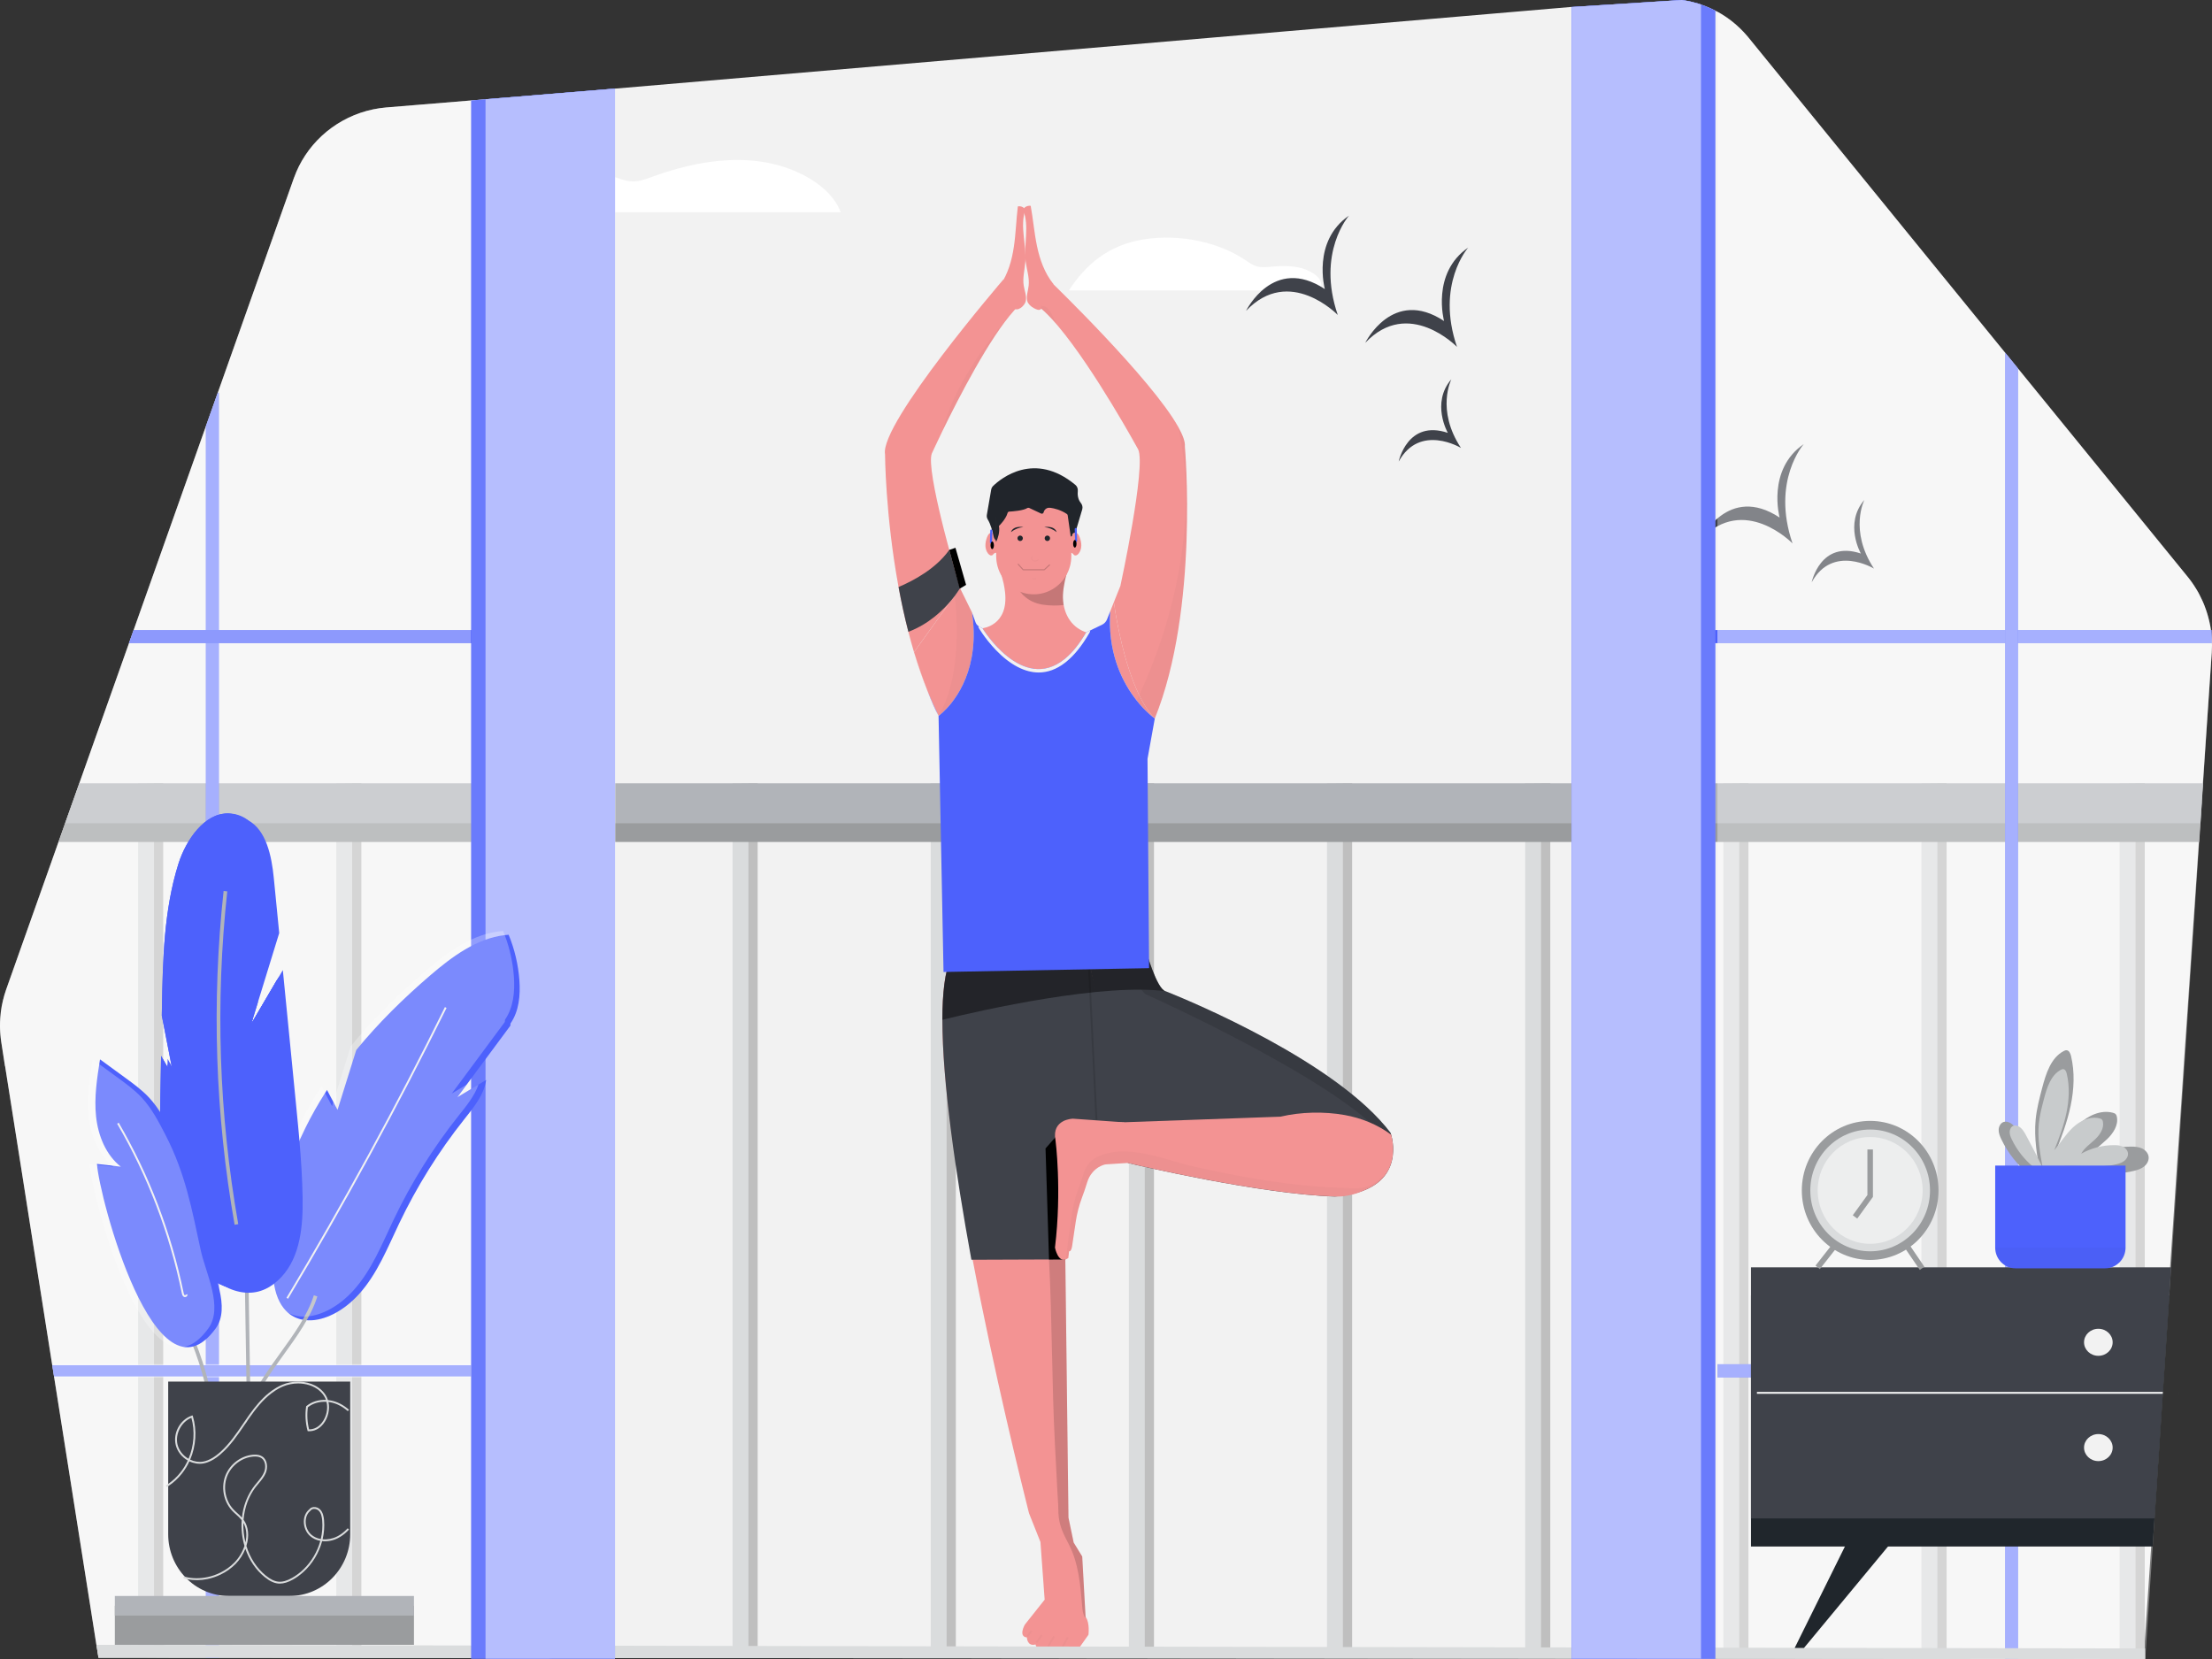 <svg class="gridItem__media" version="1.1" id="Layer_1" xmlns="http://www.w3.org/2000/svg" xmlns:xlink="http://www.w3.org/1999/xlink" x="0px" y="0px" width="1600" height="1200" viewBox="0 0 1600 1200" style="enable-background:new 0 0 1600 1200;" xml:space="preserve" fill="none">
<rect x="0" y="0" width="1600" height="1200" fill="#333333" stroke="none"/>
<g clip-path="url(#clip0)" fill="none">
<g opacity="0.15" fill="none">
<path opacity="0.15" d="M613.591 644.16L613.391 644.22L613.23 644.27L613.32 643.51C613.41 643.72 613.511 643.95 613.591 644.16Z" fill="black"></path>
</g>
<path d="M1599.82 472L1595.62 533.9L1593.41 566.58L1592.49 580.13L1591.45 595.469L1590.53 609.02L1570.25 908.56L1569.69 916.69L1568.86 928.89L1568.31 937.02L1564.62 991.539L1564.3 996.28L1564.09 999.359L1563.58 1006.81L1563.5 1008.17L1557.94 1090.17L1557.39 1098.3L1556.56 1110.5L1556.01 1118.63L1551.33 1187.54L1551.01 1192.35L1550.73 1196.4L1550.54 1199.12L1550.49 1199.97L1476.08 1199.92L1459.68 1199.91H1450.31L1242.2 1199.77H1230.34L1136.71 1199.7L1041 1199.65L771.05 1199.47H770.02L732.47 1199.44L707.5 1199.43L699.31 1199.42L668.52 1199.41H662.15L536.51 1199.33L446.25 1199.28H441.32L434.26 1199.27H418.88L361.58 1199.22H340.61L158.23 1199.1H148.9L71.2 1199.05L69.87 1190.62L69.72 1189.74L65.68 1164.12L65.04 1160.05L53.27 1085.54L52.63 1081.47L40.86 1006.95L40.21 1002.88L39.17 996.28L39.06 995.599L37.78 987.469L37.67 986.789L28.45 928.37L27.8 924.299L16.1 849.799L15.46 845.729L3.69 771.219H3.6L2.97 767.15L0.85 753.38C0.7 752.42 0.58 751.439 0.48 750.479C0.47 750.369 0.47 750.259 0.47 750.169C0.46 750.129 0.46 750.1 0.46 750.06C0.45 749.97 0.43 749.879 0.43 749.799C0.39 749.429 0.35 749.079 0.32 748.729C0.24 747.879 0.17 747.01 0.12 746.15C0.09 745.62 0.07 745.11 0.05 744.58C0.04 744.19 0.02 743.79 0.01 743.4C0 742.84 0 742.289 0 741.729C0 740.919 0.01 740.09 0.04 739.26C0.07 738.41 0.12 737.55 0.17 736.7C0.26 735.09 0.41 733.49 0.62 731.89C1.31 726.44 2.59 721.07 4.42 715.84L12.64 692.65L14.08 688.58L33.64 633.44L42.29 609.03L47.1 595.479L52.54 580.14L57.35 566.59L93.29 465.23L94.97 460.49L96.65 455.75L127.99 367.36L148.95 308.25L151.96 299.77L153.41 295.7L153.61 295.12L157.53 284.07L179.82 221.18L181.26 217.11L207.68 142.62L209.12 138.55L212.52 128.95C213.07 127.39 213.67 125.86 214.32 124.37C215.49 121.6 216.84 118.92 218.32 116.36C230.85 94.579 253.59 79.9 279.36 77.719L299.69 76.049L303.69 75.719L340.8 72.659L351.19 71.809L444.82 64.1L446.29 63.98L1136.62 5.01L1136.75 5V5.09L1216.45 0.02C1216.7 0.05 1216.97 0.09 1217.22 0.13C1217.95 0.24 1218.7 0.35 1219.43 0.48C1220.16 0.6 1220.9 0.75 1221.63 0.9C1222.36 1.05 1223.1 1.21 1223.82 1.39C1225.31 1.74 1226.8 2.15 1228.27 2.6C1228.94 2.8 1229.59 3.02 1230.26 3.24C1230.3 3.25 1230.35 3.27 1230.39 3.28C1231.5 3.65 1232.58 4.05 1233.65 4.47C1236.08 5.42 1238.46 6.5 1240.78 7.71C1241.27 7.95 1241.77 8.21 1242.25 8.48C1250.14 12.79 1257.29 18.54 1263.36 25.559C1263.83 26.09 1264.28 26.63 1264.72 27.169L1352.26 134.66L1368.16 154.18C1368.17 154.19 1368.17 154.19 1368.17 154.21L1374.31 161.75C1374.31 161.75 1374.32 161.75 1374.32 161.76L1375.45 163.16L1388.32 178.96L1450.35 255.12L1455.01 260.84L1459.67 266.56L1476.45 287.16L1478.44 289.6L1519.23 339.68L1521.5 342.47C1521.51 342.47 1521.51 342.47 1521.51 342.47L1525.8 347.74L1531.01 354.12L1533.46 357.14L1534.66 358.6L1534.85 358.83L1558.31 387.65L1582.64 417.52C1583.03 418.01 1583.41 418.5 1583.8 419C1584 419.26 1584.19 419.52 1584.37 419.77C1584.7 420.2 1585.04 420.64 1585.34 421.08C1585.51 421.32 1585.69 421.57 1585.86 421.83C1586.21 422.32 1586.54 422.81 1586.87 423.31C1587.51 424.26 1588.11 425.22 1588.7 426.2C1588.93 426.55 1589.14 426.92 1589.34 427.28C1589.42 427.4 1589.49 427.51 1589.54 427.63C1589.66 427.83 1589.78 428.04 1589.9 428.25C1589.95 428.34 1590.01 428.43 1590.05 428.51C1590.08 428.56 1590.1 428.6 1590.12 428.65C1590.16 428.7 1590.19 428.76 1590.2 428.8C1590.24 428.87 1590.28 428.92 1590.31 428.99C1590.42 429.19 1590.54 429.4 1590.64 429.61C1591.21 430.69 1591.75 431.79 1592.27 432.9C1592.56 433.51 1592.86 434.13 1593.14 434.76C1593.22 434.94 1593.31 435.11 1593.39 435.29C1593.68 435.91 1593.94 436.54 1594.19 437.17C1594.22 437.25 1594.26 437.33 1594.28 437.43H1594.29C1594.42 437.76 1594.54 438.07 1594.66 438.39C1594.74 438.58 1594.81 438.77 1594.87 438.96C1595.07 439.48 1595.26 439.99 1595.44 440.51C1595.6 440.97 1595.76 441.43 1595.92 441.89C1596.09 442.39 1596.27 442.89 1596.41 443.41C1596.61 444.02 1596.78 444.64 1596.97 445.27V445.28C1596.98 445.28 1596.98 445.28 1596.97 445.29V445.3C1597.1 445.75 1597.22 446.19 1597.34 446.64C1597.37 446.73 1597.39 446.83 1597.42 446.92C1597.61 447.6 1597.78 448.29 1597.93 448.98C1597.98 449.16 1598.02 449.35 1598.06 449.52C1598.23 450.33 1598.41 451.16 1598.57 451.97C1598.58 452.04 1598.6 452.09 1598.61 452.15C1598.62 452.2 1598.64 452.27 1598.65 452.33C1598.66 452.4 1598.68 452.45 1598.69 452.52C1598.72 452.7 1598.77 452.87 1598.8 453.05C1598.95 453.94 1599.09 454.84 1599.21 455.73C1599.24 455.85 1599.25 455.97 1599.26 456.1C1599.35 456.8 1599.45 457.51 1599.51 458.21C1599.52 458.25 1599.54 458.29 1599.52 458.33C1599.61 459.05 1599.68 459.75 1599.73 460.47C1599.77 460.99 1599.81 461.5 1599.85 462.02C1600.06 465.33 1600.05 468.67 1599.82 472Z" fill="#F2F2F2"></path>
<path d="M1230.25 390.12C1230.25 390.12 1250 349.75 1287.24 374.36C1287.24 374.36 1277.8 339.69 1304.71 321.24C1304.71 321.24 1281.08 347.82 1296.59 393.07C1296.59 393.08 1261.59 356.98 1230.25 390.12Z" fill="#3F424A"></path>
<path d="M1310.46 421.14C1310.46 421.14 1316.75 390.52 1346 400.38C1346 400.38 1333.68 378.79 1348.56 361.6C1348.56 361.6 1337.28 383.66 1355.5 411.27C1355.5 411.28 1325.78 393.3 1310.46 421.14Z" fill="#3F424A"></path>
<path d="M954.451 210.05H773.191C785.031 191.67 801.681 177.13 827.461 173.12C853.241 169.11 881.201 174.88 901.101 188.32C903.591 190 906.051 191.83 909.151 192.67C912.541 193.59 916.241 193.19 919.801 192.88C928.501 192.13 937.771 192.05 945.431 195.36C953.081 198.68 958.181 203.85 954.451 210.05Z" fill="#FFFFFF"></path>
<path d="M608.1 153.54H374.73C385.35 132.24 416.62 119.01 443.62 127.7C448.12 129.15 452.55 131.1 457.42 131.23C462.41 131.37 467.1 129.57 471.62 127.92C495.53 119.21 522.16 113.44 548.21 116.6C574.27 119.77 600.76 133.7 608.1 153.54Z" fill="#FFFFFF"></path>
<path d="M118.049 566.58H106.559V1196.42H118.049V566.58Z" fill="#BFBFBF"></path>
<path d="M261.377 566.58H249.887V1196.42H261.377V566.58Z" fill="#BFBFBF"></path>
<path d="M404.709 566.58H393.219V1196.42H404.709V566.58Z" fill="#BFBFBF"></path>
<path d="M548.037 566.58H536.547V1196.42H548.037V566.58Z" fill="#BFBFBF"></path>
<path d="M691.369 566.58H679.879V1196.42H691.369V566.58Z" fill="#BFBFBF"></path>
<path d="M834.697 566.58H823.207V1196.42H834.697V566.58Z" fill="#BFBFBF"></path>
<path d="M978.029 566.58H966.539V1196.42H978.029V566.58Z" fill="#BFBFBF"></path>
<path d="M1121.36 566.58H1109.87V1196.42H1121.36V566.58Z" fill="#BFBFBF"></path>
<path d="M1264.69 566.58H1253.2V1196.42H1264.69V566.58Z" fill="#BFBFBF"></path>
<path d="M1408.03 566.58H1396.54V1196.42H1408.03V566.58Z" fill="#BFBFBF"></path>
<path d="M1551.36 566.58H1539.87V1196.42H1551.36V566.58Z" fill="#BFBFBF"></path>
<path d="M111.381 566.58H99.891V1196.42H111.381V566.58Z" fill="#DADCDD"></path>
<path d="M254.72 566.58H243.23V1196.42H254.72V566.58Z" fill="#DADCDD"></path>
<path d="M398.052 566.58H386.562V1196.42H398.052V566.58Z" fill="#DADCDD"></path>
<path d="M541.381 566.58H529.891V1196.42H541.381V566.58Z" fill="#DADCDD"></path>
<path d="M684.709 566.58H673.219V1196.42H684.709V566.58Z" fill="#DADCDD"></path>
<path d="M828.041 566.58H816.551V1196.42H828.041V566.58Z" fill="#DADCDD"></path>
<path d="M971.369 566.58H959.879V1196.42H971.369V566.58Z" fill="#DADCDD"></path>
<path d="M1114.7 566.58H1103.21V1196.42H1114.7V566.58Z" fill="#DADCDD"></path>
<path d="M1258.03 566.58H1246.54V1196.42H1258.03V566.58Z" fill="#DADCDD"></path>
<path d="M1401.36 566.58H1389.87V1196.42H1401.36V566.58Z" fill="#DADCDD"></path>
<path d="M1544.69 566.58H1533.2V1196.42H1544.69V566.58Z" fill="#DADCDD"></path>
<path d="M1592.66 580.14L1591.65 595.48L1590.76 609.03H42.289L47.099 595.48L52.539 580.14H1592.66Z" fill="#9A9C9E"></path>
<path d="M1593.56 566.58L1592.66 580.14L1591.65 595.48H47.102L52.542 580.14L57.352 566.58H1593.56Z" fill="#B1B4B9"></path>
<g opacity="0.59" fill="none">
<path opacity="0.59" d="M1599.82 472L1595.73 533.85L1593.56 566.58L1592.67 580.13L1591.66 595.47L1590.77 609.02L1570.96 908.56L1570.43 916.69L1569.62 928.89L1569.09 937.02L1565.48 991.54L1564.96 999.36L1564.47 1006.81L1564.38 1008.17L1558.97 1090.17L1558.44 1098.3L1557.63 1110.5L1557.1 1118.63L1552.24 1192.35L1551.79 1199.13L1551.74 1199.98H1550.57L1476.16 1199.93L1459.76 1199.92H1450.39L1242.28 1199.78V8.46C1250.17 12.77 1257.32 18.52 1263.39 25.54C1263.86 26.07 1264.31 26.61 1264.75 27.15L1352.29 134.64L1368.19 154.16C1368.2 154.17 1368.2 154.17 1368.2 154.19L1374.34 161.73C1374.34 161.73 1374.35 161.73 1374.35 161.74L1375.48 163.14L1388.35 178.94L1450.38 255.1L1455.04 260.82L1459.7 266.54L1476.48 287.14L1478.47 289.58L1519.26 339.66L1521.53 342.45C1521.54 342.45 1521.54 342.45 1521.54 342.45L1525.83 347.72L1531.04 354.1L1533.49 357.12L1534.69 358.58L1534.88 358.81L1558.34 387.63L1582.67 417.5C1583.06 417.99 1583.44 418.48 1583.83 418.98C1584.03 419.24 1584.22 419.5 1584.4 419.75C1584.73 420.18 1585.07 420.62 1585.37 421.06C1585.54 421.3 1585.72 421.55 1585.89 421.81C1586.24 422.3 1586.57 422.79 1586.9 423.29C1587.54 424.24 1588.14 425.2 1588.73 426.18C1588.96 426.53 1589.17 426.9 1589.37 427.26C1589.45 427.38 1589.52 427.49 1589.57 427.61C1589.69 427.81 1589.81 428.02 1589.93 428.23C1589.98 428.32 1590.04 428.41 1590.08 428.49C1590.11 428.54 1590.13 428.58 1590.15 428.63C1590.19 428.68 1590.22 428.74 1590.23 428.78C1590.27 428.85 1590.31 428.9 1590.34 428.97C1590.45 429.17 1590.57 429.38 1590.67 429.59C1591.24 430.67 1591.78 431.77 1592.3 432.88C1592.59 433.49 1592.89 434.11 1593.17 434.74C1593.25 434.92 1593.34 435.09 1593.42 435.27C1593.71 435.89 1593.97 436.52 1594.22 437.15C1594.25 437.23 1594.29 437.31 1594.31 437.41H1594.32C1594.45 437.74 1594.57 438.05 1594.69 438.37C1594.77 438.56 1594.84 438.75 1594.9 438.94C1595.1 439.46 1595.29 439.97 1595.47 440.49C1595.63 440.95 1595.79 441.41 1595.95 441.87C1596.12 442.37 1596.3 442.87 1596.44 443.39C1596.64 444 1596.81 444.62 1597 445.25V445.26C1597.01 445.26 1597.01 445.26 1597 445.27V445.28C1597.13 445.73 1597.25 446.17 1597.37 446.62C1597.62 447.58 1597.86 448.54 1598.09 449.51C1598.26 450.32 1598.44 451.15 1598.6 451.96C1598.61 452.03 1598.63 452.08 1598.64 452.14C1598.65 452.19 1598.67 452.26 1598.68 452.32C1598.69 452.39 1598.71 452.44 1598.72 452.51C1598.75 452.69 1598.8 452.86 1598.83 453.04C1598.98 453.93 1599.12 454.83 1599.24 455.72C1599.27 455.84 1599.28 455.96 1599.29 456.09C1599.38 456.79 1599.48 457.5 1599.54 458.2C1599.55 458.24 1599.57 458.28 1599.55 458.32C1599.64 459.04 1599.71 459.74 1599.76 460.46C1599.8 460.98 1599.84 461.49 1599.88 462.01C1600.06 465.33 1600.05 468.67 1599.82 472Z" fill="#FFFFFF"></path>
</g>
<g opacity="0.59" fill="none">
<path opacity="0.59" d="M445.35 64.08V1199.28H441.35L434.29 1199.27H418.91L361.61 1199.23H340.64L158.26 1199.11H148.93L71.23 1199.06L69.9 1190.63L69.75 1189.75L65.71 1164.13L65.07 1160.06L53.3 1085.55L52.66 1081.48L40.89 1006.96L40.24 1002.89L39.2 996.29L39.09 995.61L37.81 987.48L37.7 986.8L28.48 928.38L27.83 924.31L16.1 849.8L15.46 845.73L3.69 771.22L3.05 767.15L0.88 753.38C0.72 752.31 0.59 751.24 0.47 750.17C0.46 750.13 0.46 750.1 0.46 750.06C0.45 749.97 0.43 749.88 0.43 749.8C0.39 749.43 0.35 749.08 0.32 748.73C0.24 747.88 0.17 747.01 0.12 746.15C0.09 745.62 0.07 745.11 0.05 744.58C0.04 744.19 0.02 743.79 0.01 743.4C0 742.84 0 742.29 0 741.73C0 740.92 0.01 740.09 0.04 739.26C0.07 738.41 0.12 737.55 0.17 736.7C0.26 735.09 0.41 733.49 0.62 731.89C1.31 726.44 2.59 721.07 4.42 715.84L12.64 692.65L14.08 688.58L33.64 633.44L42.29 609.03L47.1 595.48L52.54 580.14L57.35 566.59L93.29 465.23L94.97 460.49L96.65 455.75L127.99 367.36L148.95 308.25L151.96 299.77L153.41 295.7L153.61 295.12L157.53 284.07L179.82 221.18L181.26 217.11L207.68 142.62L209.12 138.55L212.52 128.95C213.07 127.39 213.67 125.86 214.32 124.37C215.49 121.6 216.84 118.92 218.32 116.36C230.85 94.58 253.59 79.9 279.36 77.72L299.69 76.05L303.69 75.72L340.65 72.68L349.32 71.98L352.64 71.71L359.52 71.14L361.63 70.96L370.22 70.26L434.3 65L445.35 64.08Z" fill="#FFFFFF"></path>
</g>
<path d="M789.059 477.83L754.349 509.41L710.629 471.11V454.42C710.629 454.42 729.799 452.64 726.949 428.06C726.829 427.04 726.679 426 726.499 424.9C726.339 423.95 726.149 422.98 725.939 421.97C725.909 421.86 725.889 421.74 725.859 421.62C725.529 420.09 725.109 418.46 724.619 416.77C724.369 415.83 724.069 414.87 723.769 413.88L726.709 413.77L766.839 412.31C766.839 412.31 766.839 412.31 766.849 412.31L772.419 412.12C772.419 412.12 772.179 412.76 771.849 413.88C771.839 413.95 771.819 414.02 771.799 414.08C771.609 414.68 771.399 415.38 771.189 416.21C770.629 418.3 769.979 421.08 769.509 424.21C769.469 424.4 769.439 424.59 769.419 424.78C769.389 424.96 769.369 425.15 769.339 425.32C769.259 425.9 769.179 426.49 769.109 427.08C769.059 427.53 769.019 427.97 768.979 428.42C768.729 431.06 768.789 433.86 769.209 436.62V436.66C769.259 436.97 769.319 437.3 769.369 437.61C771.049 446.77 776.739 455.52 788.359 458.13L789.059 477.83Z" fill="#F39393"></path>
<path d="M721.239 388.19C720.659 388.38 720.069 387.92 719.739 387.4C719.409 386.88 719.219 386.26 718.789 385.83C717.989 385.03 716.599 385.17 715.699 385.86C714.799 386.55 714.299 387.64 713.909 388.71C713.199 390.64 712.719 392.68 712.769 394.74C712.819 396.8 713.449 398.88 714.749 400.46C715.169 400.97 715.679 401.44 716.299 401.66C716.919 401.88 717.679 401.81 718.149 401.34C718.339 401.16 718.479 400.92 718.649 400.72C719.209 400.05 720.139 399.71 720.989 399.89C720.989 396.06 721.239 392.02 721.239 388.19Z" fill="#F39393"></path>
<path d="M718.8 388.239C717.99 384.529 716.53 379.039 714.44 375.699C713.82 374.699 713.63 373.489 713.83 372.329L716.95 354.189C717.13 353.149 717.63 352.189 718.38 351.469C723.88 346.179 748.2 326.069 777.84 350.719C779.14 351.799 779.77 353.479 779.6 355.169C779.36 357.479 779.5 360.969 781.79 363.789C782.86 365.109 783.29 366.849 782.8 368.479L777.09 387.669C776.48 389.719 774.64 391.129 772.54 391.169L723.6 392.099C721.32 392.129 719.3 390.529 718.8 388.239Z" fill="#21252B"></path>
<path opacity="0.19" d="M771.859 413.88C771.849 413.95 771.83 414.02 771.81 414.08C771.62 414.68 771.41 415.38 771.2 416.21C770.64 418.3 769.99 421.08 769.52 424.21C769.48 424.4 769.45 424.59 769.43 424.78C769.4 424.96 769.379 425.15 769.349 425.32C769.269 425.9 769.19 426.49 769.12 427.08C769.07 427.53 769.03 427.97 768.99 428.42C768.74 431.06 768.799 433.86 769.219 436.62V436.66C769.269 436.97 769.33 437.3 769.38 437.61C766.98 437.91 764.56 438.04 762.14 438C757 437.91 751.48 437.39 746.78 435.14C744.59 434.1 742.56 432.73 740.76 431.09C739.87 430.26 739.03 429.38 738.27 428.43C737.92 428.01 736.67 425.62 736.27 425.54C742.68 426.79 749.499 427.99 755.539 425.5C757.949 424.51 760.08 422.98 762.18 421.43C765.45 419 768.689 416.48 771.859 413.88Z" fill="black"></path>
<path d="M774.91 367.02V402.25C774.91 407.35 773.56 412.12 771.19 416.21C766.47 424.4 757.73 429.89 747.74 429.89C737.97 429.89 729.41 424.64 724.62 416.77C722.05 412.55 720.57 407.58 720.57 402.25V367.02H774.91Z" fill="#F39393"></path>
<path d="M671.052 500.22C667.352 491.08 664.092 481.64 661.242 472.08C661.972 474.41 666.162 487.64 671.052 500.22Z" fill="#F39393"></path>
<path d="M736.781 221.26C736.021 221.98 735.261 222.76 734.471 223.6C734.421 223.65 734.361 223.71 734.311 223.76V223.77C734.311 223.77 734.231 223.85 734.041 224.04C733.911 224.2 733.751 224.38 733.571 224.54C715.781 244.22 693.451 287.65 681.821 311.52C676.971 321.51 673.991 328.07 673.991 328.07C671.741 334.13 676.061 355.79 681.291 377.16V377.17H681.301V377.18C681.311 377.23 681.351 377.37 681.391 377.59C681.911 379.7 682.441 381.79 682.961 383.87C682.991 383.95 683.001 384.05 683.031 384.14C683.631 386.5 684.231 388.82 684.831 391.09C685.101 392.11 685.361 393.11 685.621 394.1C685.661 394.22 685.691 394.34 685.731 394.48C686.021 395.59 686.321 396.69 686.611 397.77C687.021 399.33 687.441 400.85 687.841 402.31C688.081 403.16 688.311 403.99 688.531 404.8C688.901 406.16 689.261 407.44 689.611 408.69C689.841 409.52 690.061 410.33 690.291 411.12C690.681 412.49 691.041 413.78 691.381 414.98C691.511 415.43 691.631 415.86 691.751 416.28C691.821 416.48 691.871 416.7 691.921 416.89C692.041 417.31 692.161 417.7 692.271 418.08C692.601 419.22 692.901 420.26 693.161 421.16C693.241 421.46 693.331 421.74 693.411 422.01C693.611 422.7 693.781 423.28 693.921 423.77C693.971 423.93 694.011 424.07 694.051 424.2C694.291 424.99 694.411 425.41 694.411 425.41C694.411 425.41 694.401 425.44 694.371 425.48L690.721 430.54L688.281 433.94C688.271 433.95 688.271 433.95 688.251 433.97L661.121 471.69C659.651 466.8 658.301 461.88 657.041 456.96C654.231 446.05 651.881 435.15 649.941 424.58C640.371 372.68 640.171 328.51 640.171 328.51C636.271 306.23 725.821 202.1 725.821 202.1L725.911 202.26L736.781 221.26Z" fill="#F39393"></path>
<path d="M835.299 519.74L835.289 519.73C833.819 518.25 832.45 516.59 831.12 514.78C831.11 514.75 831.07 514.71 831.03 514.67C828.82 511.65 826.769 508.22 824.859 504.5C824.449 503.7 824.03 502.86 823.63 502.02C823.63 502.01 823.63 502.01 823.63 502.01C822.44 499.5 821.31 496.9 820.25 494.23C820.22 494.16 820.199 494.11 820.169 494.04C810.379 469.34 806.19 439.39 805.7 435.57L806.31 434.02L810.409 423.8C810.409 423.8 829.099 337.66 823.289 325.11C823.289 325.11 791.84 267.45 765.7 236.3C765.11 235.62 764.549 234.96 763.979 234.29C763.979 234.28 763.969 234.28 763.969 234.28C759.969 229.64 756.1 225.7 752.52 222.73L752.71 222.38L753.229 221.34L753.83 220.19L761.44 205.13C761.44 205.13 832.669 273.96 852.169 308.63C855.529 314.63 857.369 319.55 857.049 322.88C857.049 322.88 867.489 440.13 835.299 519.74Z" fill="#F39393"></path>
<path d="M814.581 811.9L813.191 811.87L811.721 811.83L776.041 810.99L774.411 810.96L769.361 810.84L769.431 816.37L769.471 819.83L770.581 910.96V911.1L772.851 1097.24V1097.43L772.901 1097.96L776.621 1115.77L778.111 1118.2L782.801 1125.86L785.201 1169.06L785.231 1169.55C785.281 1169.62 785.321 1169.67 785.361 1169.74C788.401 1173.91 787.311 1182.48 787.311 1182.48L785.141 1185.54L777.981 1195.65C777.141 1196.04 776.211 1196.27 775.281 1196.38C771.081 1196.81 766.571 1194.74 766.571 1194.74C760.951 1197.37 756.761 1193.44 756.761 1193.44C756.051 1193.72 755.401 1193.9 754.811 1193.98C750.171 1194.64 749.031 1189.49 749.031 1189.49C742.911 1191.14 742.771 1184.42 742.771 1184.42C736.331 1183.77 741.321 1175.09 741.321 1175.09L755.001 1157.88L755.631 1157.11L752.581 1115.36L745.451 1097.43L744.341 1094.64C744.331 1094.63 744.331 1094.63 744.341 1094.61C744.181 1094.04 744.021 1093.4 743.831 1092.67C738.851 1072.89 719.391 994.36 703.551 911.22C692.121 851.23 682.581 788.84 681.711 744.37C681.661 742.09 681.641 739.86 681.641 737.67C681.651 723.9 682.561 712.12 684.601 703.01C685.451 699.2 686.511 695.87 687.761 693.03C687.761 693.03 737.671 699.32 786.711 693.75C786.901 693.72 787.081 693.71 787.271 693.68L787.381 693.67L788.231 697.37L789.081 701.07L792.861 717.52L794.351 724.04L813.621 807.74L814.541 811.74L814.581 811.9Z" fill="#F39393"></path>
<path d="M814.582 811.9L811.732 811.83L776.052 810.99L774.422 810.96L769.372 810.84L769.442 816.37L769.482 819.83L770.592 910.96H770.232L756.132 911.01L702.632 911.21C702.622 911.1 702.592 911.01 702.582 910.9C691.092 847.93 681.612 782.35 681.652 737.66C681.662 718.14 683.492 702.62 687.772 693.03C687.772 693.03 738.142 699.37 787.392 693.67L794.372 724.05L814.582 811.9Z" fill="#3F424A"></path>
<path opacity="0.15" d="M785.361 1169.72C785.231 1169.87 785.071 1170 784.921 1170.14C783.311 1167.73 783.001 1164.68 782.761 1161.76C781.471 1146.44 780.171 1130.63 773.101 1117.04C769.131 1109.41 766.691 1104.46 765.841 1097.41C765.611 1095.55 765.491 1093.56 765.491 1091.32C765.491 1087.51 765.091 1083.68 764.901 1079.88C764.291 1068.09 763.671 1056.31 763.061 1044.52C760.741 1000.01 761.101 955.51 758.781 911L770.571 910.96V911.08L772.841 1097.22V1097.41L772.891 1097.94L776.611 1115.75L778.101 1118.18L782.791 1125.84L785.191 1169.04L785.221 1169.53C785.281 1169.6 785.321 1169.65 785.361 1169.72Z" fill="black"></path>
<path d="M770.222 910.96L758.792 911.01L756.262 830.7L768.902 816.37L768.942 819.83L770.222 910.96Z" fill="black"></path>
<path d="M1007.7 832.629V832.739C1007.39 841.649 1003.82 852.939 989.579 859.749C983.619 862.619 975.799 864.699 965.559 865.479C911.729 863.809 821.529 842.649 815.949 841.219L815.959 841.269L815.799 841.179L814.589 832.379L811.739 811.829L811.349 809.089L811.259 808.409L811.109 807.729L793.709 724.099L787.379 693.659C795.549 692.659 802.999 691.679 810.019 690.239H810.029C815.289 689.169 820.299 687.839 825.209 686.049C826.199 685.709 827.169 685.329 828.139 684.939C828.139 684.939 828.169 685.029 828.219 685.219C829.059 688.299 836.749 715.349 843.059 716.959C843.059 716.959 843.859 717.269 845.339 717.869C862.119 724.619 967.269 768.399 1005.84 819.379C1005.84 819.379 1005.84 819.389 1005.85 819.409C1005.85 819.419 1005.86 819.449 1005.86 819.479C1005.93 819.659 1006.07 820.089 1006.26 820.769C1006.34 821.049 1006.42 821.379 1006.51 821.729C1006.56 821.959 1006.63 822.199 1006.68 822.459C1006.8 822.979 1006.92 823.539 1007.03 824.169C1007.06 824.319 1007.08 824.479 1007.11 824.639C1007.35 825.979 1007.54 827.529 1007.64 829.219C1007.65 829.409 1007.65 829.599 1007.67 829.789C1007.71 830.709 1007.72 831.649 1007.7 832.629Z" fill="#3F424A"></path>
<g opacity="0.67" fill="none">
<path opacity="0.67" d="M843.061 716.98C838.201 716.34 832.871 715.99 827.181 715.88C771.291 714.85 681.641 737.66 681.641 737.66C681.651 718.14 683.481 702.61 687.751 693.02C687.751 693.02 738.121 699.36 787.371 693.66C792.531 693.02 797.401 692.41 802.051 691.66H802.061C804.781 691.23 807.421 690.76 810.001 690.24H810.011C815.281 689.17 820.291 687.85 825.191 686.06L828.201 685.24C829.061 688.31 836.741 715.37 843.061 716.98Z" fill="black"></path>
</g>
<g opacity="0.35" fill="none">
<path opacity="0.35" d="M1007.69 832.62C991.7 792.06 828.13 718.859 828.13 718.859L825.57 715.77C831.26 715.87 838.2 716.339 843.06 716.979C843.06 716.979 843.18 717.029 843.41 717.109C843.47 717.139 843.54 717.16 843.6 717.19C843.68 717.22 843.75 717.26 843.83 717.28C843.87 717.29 843.89 717.31 843.93 717.32C854.87 721.67 965.95 766.67 1005.83 819.4C1005.83 819.4 1007.91 825.16 1007.69 832.62Z" fill="black"></path>
</g>
<g opacity="0.35" fill="none">
<path opacity="0.35" d="M792.431 810.12L786.711 693.7L788.041 693.63L793.771 810.05L792.431 810.12Z" fill="black"></path>
</g>
<path d="M702.829 475.509V475.519C700.049 490.569 693.849 501.269 688.449 508.149V508.159C683.689 514.229 679.579 517.299 678.979 517.729L678.909 517.769C678.899 517.779 678.899 517.779 678.899 517.779C678.829 517.629 678.769 517.499 678.699 517.349C675.959 511.809 673.409 506.069 671.049 500.219C666.159 487.639 661.979 474.409 661.239 472.079C661.169 471.839 661.129 471.709 661.129 471.709L694.419 425.439L703.129 443.109C703.159 443.259 703.169 443.409 703.179 443.529C703.179 443.569 703.179 443.609 703.189 443.649C703.429 445.329 703.619 446.969 703.779 448.579V448.649C703.789 448.659 703.789 448.689 703.789 448.699C703.789 448.709 703.789 448.709 703.789 448.729C704.769 458.849 704.249 467.769 702.829 475.509Z" fill="#F39393"></path>
<path d="M678.689 517.35C678.759 517.5 678.819 517.63 678.889 517.78C676.339 513.21 673.589 506.8 671.039 500.21C673.399 506.08 675.949 511.81 678.689 517.35Z" class="change-color-in-svg" fill="#4D61FC"></path>
<path d="M835.29 519.72C835.13 519.61 833.82 518.68 831.79 516.87C829.84 515.18 827.25 512.7 824.41 509.4C822.96 507.72 821.44 505.81 819.91 503.69C810.73 491.03 801.18 470.69 803.08 442.1L803.45 441.18L805.7 435.55C806.19 439.37 810.38 469.33 820.17 494.02C820.2 494.09 820.22 494.14 820.25 494.21C821.32 496.88 822.45 499.48 823.63 501.99C823.63 501.99 823.63 501.99 823.63 502C824.03 502.84 824.44 503.68 824.86 504.48C826.77 508.19 828.82 511.62 831.03 514.65C831.07 514.69 831.11 514.73 831.12 514.76C832.45 516.58 833.82 518.25 835.29 519.72Z" fill="#F39393"></path>
<g opacity="0.15" fill="none">
<path opacity="0.15" d="M689.85 682.34V682.33C689.76 682.32 689.66 682.3 689.57 682.26L689.99 676.609L826.14 673.02L826.77 676.799C826.67 676.829 826.55 676.85 826.44 676.88L826.14 676.95L689.85 682.34Z" fill="black"></path>
</g>
<g opacity="0.15" fill="none">
<path opacity="0.15" d="M835.3 519.73L835.29 519.72C834.06 519.15 832.88 518.14 831.78 516.88C827.05 511.6 821.16 508.58 821.16 508.58C821.16 508.58 874.56 408.53 852.15 308.63H852.16C855.53 314.63 857.36 319.55 857.04 322.87C857.05 322.88 867.49 440.13 835.3 519.73Z" fill="black"></path>
</g>
<path d="M803.069 442.11C801.159 470.7 810.719 491.04 819.899 503.7C821.429 505.81 822.949 507.73 824.399 509.41C827.239 512.7 829.839 515.18 831.779 516.88C833.819 518.68 835.119 519.62 835.279 519.73L835.289 519.74L834.479 524.24L830.029 548.9L831.159 700.29L682.479 703.06C682.479 703.06 678.919 517.92 678.879 517.8C678.879 517.8 678.879 517.8 678.889 517.79L678.959 517.75C679.559 517.32 683.679 514.25 688.429 508.18V508.17C693.829 501.3 700.019 490.59 702.809 475.54V475.53C704.239 467.79 704.759 458.87 703.779 448.76C703.779 448.75 703.779 448.75 703.779 448.73C703.779 448.72 703.779 448.69 703.769 448.68V448.61C703.609 447 703.419 445.36 703.179 443.68C703.169 443.64 703.169 443.6 703.169 443.56C703.159 443.44 703.139 443.29 703.119 443.14L703.249 443.53L705.649 450.19C706.039 451.23 706.719 452.14 707.599 452.78C707.669 452.82 707.729 452.87 707.799 452.92C707.919 453 708.049 453.08 708.189 453.16L710.629 454.45C710.629 454.45 749.819 518.89 785.659 457.4L788.599 455.99L797.149 451.88C798.819 451.08 800.119 449.64 800.789 447.9L803.109 442.01L803.069 442.11Z" class="change-color-in-svg" fill="#4D61FC"></path>
<path d="M785.671 457.379C780.831 465.679 775.941 471.669 771.091 475.839C770.741 476.139 770.401 476.439 770.061 476.709C739.321 501.599 710.631 454.429 710.631 454.429L708.191 453.139C708.061 453.059 707.921 452.979 707.801 452.899V453.889L707.991 454.219C708.071 454.359 709.001 455.909 710.631 458.289C712.781 461.369 716.131 465.809 720.451 470.299C730.621 480.859 741.281 486.429 751.281 486.429H751.441C757.901 486.389 764.131 484.109 770.051 479.609C770.401 479.349 770.741 479.089 771.081 478.809C776.981 474.079 782.581 467.139 787.861 458.029C787.991 457.809 788.131 457.599 788.251 457.379L788.611 455.979L785.671 457.379Z" fill="#F2F2F2"></path>
<g opacity="0.15" fill="none">
<path opacity="0.15" d="M704.29 459.71C704.28 460.94 704.25 462.16 704.2 463.35C704.16 464.07 704.12 464.79 704.08 465.49C704.03 466.19 703.97 466.9 703.91 467.59C703.86 468.24 703.79 468.88 703.72 469.51C703.65 470.08 703.57 470.64 703.51 471.18C703.46 471.63 703.39 472.06 703.32 472.49C703.27 472.91 703.2 473.33 703.13 473.74C703.05 474.27 702.96 474.8 702.85 475.31C702.65 476.44 702.42 477.53 702.18 478.6C702.01 479.4 701.82 480.19 701.62 480.94C701.18 482.67 700.69 484.36 700.17 485.96C700.14 486.01 700.13 486.05 700.12 486.11C699.87 486.87 699.61 487.6 699.36 488.32C699.31 488.46 699.25 488.59 699.21 488.73C698.42 490.87 697.57 492.88 696.68 494.76C696.65 494.8 696.64 494.85 696.61 494.9C696.29 495.58 695.96 496.24 695.64 496.88C695.63 496.91 695.61 496.93 695.6 496.96C695.28 497.58 694.95 498.18 694.63 498.76C693.64 500.56 692.63 502.23 691.62 503.76C691.59 503.79 691.58 503.83 691.54 503.87C691.19 504.39 690.85 504.9 690.5 505.39C689.82 506.37 689.14 507.29 688.45 508.14C687.44 509.44 686.45 510.61 685.52 511.64C685.17 512.02 684.84 512.39 684.51 512.72C681.91 515.44 679.9 517.04 679.18 517.57C679.1 517.64 679.02 517.69 678.98 517.72L678.91 517.76C692.79 494.32 693.55 459.79 690.76 430.82C690.76 430.73 690.75 430.63 690.73 430.55C689.57 418.49 687.79 407.41 686.08 398.51C684.97 392.67 683.89 387.76 683.04 384.14C683.64 386.5 684.24 388.82 684.84 391.09C685.11 392.11 685.36 393.11 685.63 394.1C685.67 394.22 685.7 394.34 685.74 394.48C686.03 395.59 686.33 396.69 686.62 397.77C687.03 399.33 687.45 400.85 687.85 402.31C688.09 403.16 688.32 403.99 688.54 404.8C688.91 406.16 689.27 407.44 689.62 408.69C689.85 409.53 690.07 410.33 690.3 411.12C690.69 412.49 691.05 413.78 691.39 414.98C691.52 415.43 691.64 415.86 691.76 416.28C691.83 416.48 691.88 416.7 691.93 416.89C692.05 417.3 692.17 417.7 692.28 418.08C692.61 419.22 692.91 420.26 693.17 421.16C693.25 421.46 693.34 421.74 693.42 422.01C693.62 422.7 693.79 423.28 693.93 423.77C693.98 423.93 694.02 424.07 694.06 424.2C694.3 424.99 694.42 425.41 694.42 425.41L703.13 443.08C703.16 443.26 703.18 443.45 703.2 443.62C703.32 444.46 703.43 445.29 703.52 446.11C703.61 446.94 703.71 447.75 703.79 448.55V448.62C703.8 448.63 703.8 448.66 703.8 448.67C703.8 448.68 703.8 448.68 703.8 448.7C703.83 449.02 703.85 449.33 703.87 449.64C703.93 450.36 703.99 451.07 704.04 451.77C704.08 452.36 704.11 452.95 704.14 453.53C704.18 454.31 704.22 455.09 704.24 455.85C704.26 456.41 704.26 456.95 704.27 457.5C704.28 458.27 704.29 459 704.29 459.71Z" fill="black"></path>
</g>
<g opacity="0.35" fill="none">
<path opacity="0.35" d="M776.072 809.17L776.042 811L774.422 810.96L776.072 809.17Z" fill="black"></path>
</g>
<g opacity="0.6" fill="none">
<path opacity="0.6" d="M843.639 717.22C843.579 717.18 843.509 717.15 843.449 717.14L843.599 717.19L843.639 717.22Z" fill="black"></path>
</g>
<path d="M761.941 205.43C760.001 210.78 757.941 216.35 754.711 221.17C754.331 221.73 753.931 222.27 753.531 222.81C753.331 223.08 752.901 223.66 752.631 223.82C751.361 224.58 749.631 223.85 747.831 222.89C745.581 221.72 743.511 219.66 743.061 217.79C742.151 214.08 743.661 210.32 744.071 206.55C744.701 200.73 742.641 194.97 741.901 189.16C740.331 176.74 744.811 163.68 740.051 151.94L740.081 151.9C740.581 149.8 743.181 148.57 745.541 148.87C747.281 158.59 748.071 168.44 750.111 178.11C752.151 187.8 755.551 197.44 761.941 205.43Z" fill="#F39393"></path>
<path d="M741.549 151.98C740.969 149.91 738.449 148.87 736.229 149.28C735.049 159.02 734.799 168.84 733.349 178.54C731.899 188.25 729.17 197.99 723.52 206.22C725.87 212.04 729.369 217.85 733.359 222.79C735.759 225.76 741.32 221.33 741.99 217.62C742.66 213.91 741.039 210.22 740.469 206.5C739.589 200.75 741.259 194.94 741.659 189.13C742.519 176.72 737.64 163.96 741.56 152.07L741.549 151.98Z" fill="#F39393"></path>
<path d="M773.68 388.19C774.26 388.38 774.85 387.92 775.18 387.4C775.51 386.88 775.7 386.26 776.13 385.83C776.93 385.03 778.32 385.17 779.22 385.86C780.12 386.55 780.62 387.64 781.01 388.71C781.72 390.64 782.2 392.68 782.15 394.74C782.1 396.8 781.47 398.88 780.17 400.46C779.75 400.97 779.24 401.44 778.62 401.66C778 401.88 777.24 401.81 776.77 401.34C776.58 401.16 776.44 400.92 776.27 400.72C775.71 400.05 774.78 399.71 773.93 399.89C773.94 396.06 773.68 392.02 773.68 388.19Z" fill="#F39393"></path>
<g opacity="0.15" fill="none">
<path opacity="0.15" d="M779.66 399.39L779.1 399.02C780.18 397.33 780.67 395.22 780.46 393.22C780.25 391.22 779.32 389.27 777.91 387.85L778.38 387.37C779.92 388.91 780.89 390.96 781.12 393.15C781.36 395.34 780.84 397.55 779.66 399.39Z" fill="black"></path>
</g>
<g opacity="0.15" fill="none">
<path opacity="0.15" d="M717.01 400C716.35 399.96 715.7 399.64 715.25 399.17C714.45 398.35 714.16 397.19 714 396.27C713.67 394.38 713.68 392.47 714.01 390.59L714.67 390.71C714.35 392.52 714.34 394.35 714.66 396.15C714.8 396.97 715.05 398 715.72 398.69C716.28 399.27 717.3 399.57 717.97 399.05L718.37 399.59C717.96 399.92 717.48 400.04 717.01 400Z" fill="black"></path>
</g>
<g opacity="0.15" fill="none">
<path opacity="0.15" d="M748.672 406.12C747.972 406.12 747.322 405.92 746.802 405.52C746.282 405.11 745.932 404.45 745.872 403.75C745.822 403.14 745.992 402.58 746.362 402.17L746.852 402.63C746.612 402.9 746.502 403.27 746.532 403.69C746.572 404.19 746.832 404.69 747.202 404.98C747.872 405.5 748.932 405.59 749.902 405.19C750.352 405.01 750.692 404.76 750.912 404.47L751.442 404.88C751.152 405.27 750.712 405.59 750.152 405.82C749.672 406.02 749.162 406.12 748.672 406.12Z" fill="black"></path>
</g>
<g opacity="0.15" fill="none">
<path opacity="0.15" d="M748.371 419.08C748.051 419.08 747.721 419.08 747.391 418.98C747.001 418.86 746.681 418.61 746.531 418.29L747.131 418C747.201 418.15 747.361 418.27 747.571 418.33C747.811 418.4 748.081 418.4 748.371 418.4C748.501 418.4 748.631 418.4 748.721 418.36C748.791 418.33 748.831 418.28 748.831 418.26L749.501 418.28C749.491 418.58 749.291 418.86 748.971 418.99C748.771 419.08 748.551 419.08 748.371 419.08Z" fill="black"></path>
</g>
<g opacity="0.15" fill="none">
<path opacity="0.15" d="M799.742 566.58C797.572 567.19 795.352 567.49 793.102 567.39C793.102 567.39 795.732 567.32 799.742 566.58Z" fill="black"></path>
</g>
<g opacity="0.15" fill="none">
<path opacity="0.15" d="M763.981 234.28C759.971 229.65 756.111 225.71 752.531 222.74L752.711 222.39L753.241 221.34H753.321C753.551 221.34 753.801 221.35 754.041 221.37C754.891 221.44 755.711 221.62 756.471 222.01C757.551 222.58 758.381 223.53 759.091 224.53C760.661 226.7 761.751 229.18 762.831 231.64C763.211 232.52 763.611 233.39 763.981 234.28Z" fill="black"></path>
</g>
<g opacity="0.15" fill="none">
<path opacity="0.15" d="M681.832 311.53C691.272 271.85 727.912 230.74 733.592 224.56C715.792 244.24 693.452 287.66 681.832 311.53Z" fill="black"></path>
</g>
<path d="M1007.7 832.63V832.74C1007.54 837.29 1006.53 842.47 1003.66 847.35C1000.96 852.03 996.541 856.43 989.581 859.75C986.861 861.06 983.761 862.43 980.211 863.5C979.401 863.76 978.571 863.99 977.701 864.19C974.531 864.98 971.02 865.49 967.16 865.5C966.61 865.5 966.08 865.49 965.55 865.47C914.24 863.88 829.901 844.58 817.271 841.53C816.641 841.38 816.2 841.27 815.94 841.2L815.67 839.44L814.581 832.36L811.73 811.81L926.07 807.72H926.151C940.911 804.24 957.781 803.88 972.641 806.53C984.691 808.69 996.41 813.4 1006.26 820.76C1006.34 821.04 1006.42 821.37 1006.51 821.72C1006.56 821.95 1006.63 822.19 1006.68 822.45C1006.8 822.97 1006.92 823.53 1007.03 824.16C1007.06 824.31 1007.08 824.47 1007.11 824.63C1007.35 825.97 1007.54 827.52 1007.64 829.21C1007.65 829.4 1007.65 829.59 1007.67 829.78C1007.71 830.71 1007.72 831.65 1007.7 832.63Z" fill="#F39393"></path>
<path d="M817.24 841.09L815.31 841.22L800.1 842.2C798.83 842.32 797.44 842.8 796.08 843.47C791.38 845.76 787.94 850.08 786.41 855.15C785.13 859.36 783.82 863.11 782.68 866.11C780.53 871.85 778.99 877.79 778.09 883.86L775.47 901.49C774.74 905.75 773.29 905.07 773.29 905.07L772.98 907.92L772.77 909.89C772.18 910.35 771.63 910.67 771.1 910.9H771.09V910.91C765.18 913.39 763.09 902.39 763.09 902.39C768.18 860.64 763.48 824.76 763.48 824.76C760.47 809.45 776.07 809.17 776.07 809.17L813.18 811.82L817.24 841.09Z" fill="#F39393"></path>
<g opacity="0.15" fill="none">
<path opacity="0.15" d="M1003.66 847.35C1000.96 852.03 996.542 856.43 989.582 859.75C986.862 861.06 983.762 862.43 980.212 863.5C979.742 863.55 979.262 863.66 978.782 863.84C978.422 863.96 978.062 864.08 977.702 864.19C974.362 865.19 970.652 865.5 967.162 865.5C966.612 865.5 966.082 865.49 965.552 865.47C912.602 864.05 829.782 844.64 817.272 841.53C816.662 841.38 816.222 841.27 815.942 841.2L800.102 842.19C798.832 842.3 797.452 842.79 796.092 843.45C791.392 845.74 787.942 850.06 786.422 855.13C785.132 859.33 783.822 863.09 782.692 866.1C780.542 871.83 779.002 877.78 778.112 883.84L775.492 901.47C774.762 905.73 773.302 905.05 773.302 905.05L772.992 907.9C772.992 907.9 771.112 910.88 771.102 910.88L772.912 894.94L775.532 877.31C776.442 871.25 777.972 865.3 780.112 859.57C781.242 856.56 782.552 852.81 783.842 848.6C785.372 843.53 788.812 839.21 793.512 836.92C815.022 826.44 842.572 839.06 863.782 843.85C898.402 851.66 934.112 858 969.602 859.11C975.132 859.3 981.262 860.21 986.672 858.88C989.752 858.13 992.652 856.74 995.282 854.95C998.412 852.85 1001.15 850.19 1003.66 847.35Z" fill="black"></path>
</g>
<path d="M815.793 841.18C815.833 841.19 815.873 841.21 815.943 841.22L815.953 841.27L815.793 841.18Z" fill="#3F424A"></path>
<g opacity="0.15" fill="none">
<path opacity="0.15" d="M767.773 1193.93L766.613 1193.26L771.823 1183.93L772.983 1184.6L767.773 1193.93Z" fill="black"></path>
</g>
<g opacity="0.15" fill="none">
<path opacity="0.15" d="M757.994 1192.69L756.844 1192.01L761.814 1183.27L762.964 1183.95L757.994 1192.69Z" fill="black"></path>
</g>
<g opacity="0.15" fill="none">
<path opacity="0.15" d="M750.203 1188.64L749.113 1187.85L752.993 1182.27L754.083 1183.05L750.203 1188.64Z" fill="black"></path>
</g>
<g opacity="0.15" fill="none">
<path opacity="0.15" d="M743.602 1184.03L742.562 1183.19L745.612 1179.29L746.653 1180.14L743.602 1184.03Z" fill="black"></path>
</g>
<path d="M720.409 392.15C720.409 392.15 720.599 391.82 720.859 391.23C721.699 389.38 723.349 384.99 722.569 380.43C722.569 380.43 727.509 375.76 728.829 370.98C728.979 370.45 729.459 370.09 729.999 370.06C732.709 369.91 740.349 369.32 743.139 367.45C743.509 367.2 743.979 367.18 744.379 367.37L753.069 371.46C753.829 371.82 754.709 371.38 754.899 370.55C755.399 368.39 757.409 366.98 759.569 367.27C762.699 367.7 767.309 368.83 771.719 371.8C772.029 372.01 772.239 372.36 772.299 372.74L774.479 388.09L775.379 387.75L776.109 367.96C776.129 367.4 775.799 366.88 775.279 366.67L755.949 358.84C755.799 358.78 755.629 358.75 755.459 358.75H728.629C728.449 358.75 728.279 358.79 728.119 358.86L720.589 362.1C720.089 362.31 719.779 362.81 719.789 363.36L720.409 392.15Z" fill="#21252B"></path>
<path d="M757.583 391.34C758.66 391.34 759.533 390.453 759.533 389.36C759.533 388.266 758.66 387.38 757.583 387.38C756.506 387.38 755.633 388.266 755.633 389.36C755.633 390.453 756.506 391.34 757.583 391.34Z" fill="#21252B"></path>
<path d="M737.911 391.34C738.988 391.34 739.861 390.453 739.861 389.36C739.861 388.266 738.988 387.38 737.911 387.38C736.834 387.38 735.961 388.266 735.961 389.36C735.961 390.453 736.834 391.34 737.911 391.34Z" fill="#21252B"></path>
<path d="M761.791 381.97C762.951 382.57 763.961 383.59 764.311 384.87C761.731 382.8 758.571 381.55 755.301 381.26C757.391 380.96 759.841 380.96 761.791 381.97Z" fill="#21252B"></path>
<path d="M733.789 381.97C732.629 382.57 731.62 383.59 731.27 384.87C733.85 382.8 737.01 381.55 740.28 381.26C738.2 380.96 735.739 380.96 733.789 381.97Z" fill="#21252B"></path>
<path opacity="0.19" d="M736.5 408.13L740.06 412.11H755.37L759.15 408.61" stroke="#000000" stroke-width="0.75px" stroke-miterlimit="10" stroke-linecap="round" stroke-linejoin="round" fill="none"></path>
<path d="M1599.74 455.73H1230.25V465.22H1599.74V455.73Z" class="change-color-in-svg" fill="#4D61FC"></path>
<g opacity="0.71" fill="none">
<path opacity="0.71" d="M1599.74 455.73H1242.24V465.22H1599.74V455.73Z" fill="#FFFFFF"></path>
</g>
<path d="M1459.67 266.53V1199.93H1450.34V255.09L1455.01 260.81L1459.67 266.53Z" class="change-color-in-svg" fill="#4D61FC"></path>
<g opacity="0.71" fill="none">
<path opacity="0.71" d="M1459.67 266.53V1199.93H1450.34V255.09L1455.01 260.81L1459.67 266.53Z" fill="#FFFFFF"></path>
</g>
<path d="M158.271 284.06V1199.11H148.941V308.24L151.961 299.75L153.411 295.69L153.611 295.1L157.521 284.06H158.271Z" class="change-color-in-svg" fill="#4D61FC"></path>
<g opacity="0.71" fill="none">
<path opacity="0.71" d="M158.271 284.06V1199.11H148.941V308.24L151.961 299.75L153.411 295.69L153.611 295.1L157.521 284.06H158.271Z" fill="#FFFFFF"></path>
</g>
<path d="M350.589 455.74V465.22H93.289L94.969 460.48L96.639 455.74H350.589Z" class="change-color-in-svg" fill="#4D61FC"></path>
<g opacity="0.71" fill="none">
<g opacity="0.71" fill="none">
<path opacity="0.71" d="M340.649 455.74V465.22H93.289L94.969 460.48L96.639 455.74H340.649Z" fill="#FFFFFF"></path>
</g>
</g>
<path d="M1564.63 986.8H1242.24V996.29H1564.63V986.8Z" class="change-color-in-svg" fill="#4D61FC"></path>
<g opacity="0.71" fill="none">
<path opacity="0.71" d="M1564.63 986.8H1242.24V996.29H1564.63V986.8Z" fill="#FFFFFF"></path>
</g>
<path d="M340.65 987.48V995.62H39.12L37.84 987.48H340.65Z" class="change-color-in-svg" fill="#4D61FC"></path>
<g opacity="0.71" fill="none">
<path opacity="0.71" d="M340.648 986.8V996.29H39.228L39.118 995.62L37.838 987.48L37.738 986.8H340.648Z" fill="#FFFFFF"></path>
</g>
<path d="M1551.74 1199.15L1551.69 1200H1550.52L1476.11 1199.95L1361.75 1199.88L1242.24 1199.8H1230.38L1136.75 1199.73L1041.03 1199.67L771.09 1199.5H770.06L732.51 1199.47L707.539 1199.46L699.349 1199.44L668.549 1199.43H662.19L536.55 1199.35L446.28 1199.3H441.35L434.29 1199.28V1199.3H427.1L418.92 1199.28L352.64 1199.23H340.65L158.27 1199.11H148.94L71.249 1199.05L69.909 1190.62L69.769 1189.74L99.9 1189.79H106.56L111.39 1189.81L118.06 1189.82L148.94 1189.88L158.27 1189.89L214.31 1190H218.31L243.23 1190.04L249.89 1190.05L254.72 1190.06L261.38 1190.08L299.69 1190.15H303.68L340.65 1190.21L352.64 1190.24L386.55 1190.3L390.96 1190.31H393.21L398.05 1190.32H404.71L418.92 1190.35L427.1 1190.36L434.29 1190.38L441.35 1190.39L443.35 1190.4H446.28L529.88 1190.55L536.55 1190.57H541.38L548.05 1190.58L662.19 1190.78H664.18L666.18 1190.8L673.219 1190.81H679.88L684.719 1190.82L691.38 1190.84L699.349 1190.85L707.539 1190.86L749.57 1190.95L757.44 1190.96H758.979L767.89 1190.97H771.09L781.26 1191L816.549 1191.05L823.21 1191.07L828.039 1191.08L834.7 1191.09L959.89 1191.31L966.549 1191.33L971.37 1191.34L978.03 1191.35L1041.03 1191.46H1042.19L1103.21 1191.57L1109.87 1191.58H1114.71L1121.37 1191.6L1126.85 1191.61L1136.61 1191.62H1136.75L1148.6 1191.65L1230.24 1191.8H1230.38L1242.24 1191.81L1246.54 1191.83L1253.2 1191.84H1258.04L1264.7 1191.85L1298.19 1191.91L1304.93 1191.92H1304.94L1389.88 1192.07L1396.54 1192.08L1401.37 1192.1L1408.04 1192.11L1450.34 1192.18L1459.67 1192.21L1476.11 1192.23H1476.45L1533.21 1192.33L1539.87 1192.34L1544.7 1192.36L1551.04 1192.37H1551.61L1551.74 1199.15Z" fill="#DADCDD"></path>
<path d="M364.582 738.34C364.542 738.72 364.492 739.09 364.422 739.45C364.472 739.1 364.512 738.75 364.542 738.38L364.582 738.34Z" fill="#FFFFFF"></path>
<path d="M1335.14 1117.29L1298.12 1192.04H1304.84L1366.75 1117.29H1335.14Z" fill="#20262C"></path>
<path d="M1569.07 937.029L1565.45 991.549L1564.94 999.369L1564.44 1006.82L1564.35 1008.18L1558.94 1090.18L1558.41 1098.32L1557.59 1110.51L1557.06 1118.65H1266.53V937.029H1569.07Z" fill="#20262C"></path>
<path d="M1570.41 916.699L1569.6 928.899L1569.07 937.029L1565.45 991.549L1564.94 999.369L1564.44 1006.82L1564.35 1008.18L1558.94 1090.18L1558.41 1098.32H1266.53V916.699H1570.41Z" fill="#3F424A"></path>
<path d="M1564.44 1006.82L1564.35 1008.18H1270.83V1006.82H1564.44Z" fill="#F2F2F2"></path>
<path d="M1576.27 1007.69V1008.18H1576.23L1576.27 1007.69Z" fill="#F2F2F2"></path>
<path d="M1517.79 980.7C1523.51 980.7 1528.14 976.321 1528.14 970.92C1528.14 965.518 1523.51 961.14 1517.79 961.14C1512.08 961.14 1507.44 965.518 1507.44 970.92C1507.44 976.321 1512.08 980.7 1517.79 980.7Z" fill="#F2F2F2"></path>
<path d="M1517.79 1056.86C1523.51 1056.86 1528.14 1052.48 1528.14 1047.08C1528.14 1041.68 1523.51 1037.3 1517.79 1037.3C1512.08 1037.3 1507.44 1041.68 1507.44 1047.08C1507.44 1052.48 1512.08 1056.86 1517.79 1056.86Z" fill="#F2F2F2"></path>
<path d="M1447.61 824.06C1446.58 821.9 1445.63 819.6 1445.69 817.2C1445.75 814.8 1447.06 812.28 1449.31 811.54C1450.88 811.03 1452.62 811.46 1454.07 812.27C1457.21 814.04 1459.12 817.39 1460.86 820.59C1466.12 830.29 1471.16 840.11 1475.96 850.05C1473.55 836.75 1471.13 823.24 1472.44 809.78C1473.2 801.99 1475.2 794.38 1477.19 786.82C1479.89 776.56 1483.45 765.17 1492.71 760.27C1493.37 759.92 1494.08 759.61 1494.81 759.66C1496.65 759.79 1497.58 761.95 1498.02 763.77C1500.83 775.51 1500.23 787.9 1497.77 799.72C1495.31 811.54 1491.05 822.89 1486.56 834.08C1492.39 827.16 1497.16 819.27 1503.76 813.11C1510.36 806.95 1519.54 802.6 1528.22 804.86C1529.02 805.07 1529.84 805.35 1530.39 805.97C1530.84 806.49 1531.06 807.17 1531.19 807.85C1532.42 813.92 1528.5 819.84 1524.04 824.06C1519.58 828.28 1514.26 831.83 1511.26 837.22C1520.49 832.08 1531.01 829.35 1541.53 829.37C1544.19 829.38 1546.92 829.57 1549.34 830.69C1551.76 831.81 1553.83 834.02 1554.16 836.71C1554.48 839.39 1553 842.05 1550.92 843.73C1548.84 845.41 1546.24 846.26 1543.66 846.89C1528.5 850.62 1512.61 847.97 1497.02 848.54C1496.09 848.57 1495.14 848.63 1494.29 849C1492.79 849.67 1491.89 851.2 1490.92 852.54C1488.37 856.08 1483.44 859.85 1478.85 858.26C1475.19 856.99 1471.04 852.25 1468.01 849.81C1459.44 842.92 1452.39 834.06 1447.61 824.06Z" fill="#9A9C9E"></path>
<path d="M1455.16 824.11C1454.35 822.41 1453.6 820.59 1453.64 818.7C1453.68 816.81 1454.72 814.82 1456.49 814.24C1457.73 813.83 1459.1 814.17 1460.24 814.81C1462.72 816.21 1464.23 818.85 1465.6 821.37C1469.75 829.02 1473.72 836.77 1477.51 844.61C1475.61 834.12 1473.7 823.46 1474.74 812.84C1475.34 806.69 1476.92 800.69 1478.49 794.73C1480.62 786.64 1483.43 777.65 1490.73 773.79C1491.25 773.52 1491.81 773.27 1492.39 773.31C1493.84 773.41 1494.57 775.12 1494.92 776.56C1497.14 785.82 1496.66 795.59 1494.72 804.92C1492.78 814.25 1489.42 823.2 1485.88 832.02C1490.48 826.56 1494.24 820.34 1499.45 815.48C1504.66 810.62 1511.9 807.19 1518.75 808.97C1519.38 809.13 1520.03 809.36 1520.46 809.85C1520.82 810.26 1520.99 810.8 1521.09 811.33C1522.06 816.12 1518.97 820.79 1515.45 824.12C1511.93 827.45 1507.74 830.25 1505.37 834.5C1512.65 830.44 1520.95 828.29 1529.25 828.31C1531.35 828.31 1533.5 828.47 1535.41 829.35C1537.32 830.23 1538.96 831.98 1539.21 834.1C1539.47 836.21 1538.3 838.31 1536.65 839.64C1535.01 840.96 1532.96 841.63 1530.92 842.14C1518.96 845.08 1506.43 842.99 1494.13 843.44C1493.4 843.47 1492.65 843.51 1491.97 843.81C1490.79 844.34 1490.08 845.54 1489.31 846.6C1487.3 849.39 1483.41 852.37 1479.79 851.11C1476.9 850.11 1473.63 846.37 1471.24 844.44C1464.48 838.99 1458.92 832 1455.16 824.11Z" fill="#C8CBCC"></path>
<path d="M1537.47 843.08V902.49C1537.44 910.73 1530.87 917.4 1522.76 917.4H1457.88C1449.78 917.4 1443.21 910.73 1443.18 902.49V843.08H1537.47Z" class="change-color-in-svg" fill="#4D61FC"></path>
<g opacity="0.15" fill="none">
<path opacity="0.15" d="M1537.47 902.479C1537.44 910.719 1530.87 917.39 1522.76 917.39H1457.88C1449.78 917.39 1443.21 910.719 1443.18 902.479H1537.47Z" fill="black"></path>
</g>
<path d="M1388.65 918.55L1369.86 890.95H1337.58L1316.34 917.97L1313.22 915.43L1335.66 886.88H1371.95L1391.93 916.24L1388.65 918.55Z" fill="#9A9C9E"></path>
<path d="M1352.74 911.349C1380.05 911.349 1402.18 888.834 1402.18 861.06C1402.18 833.285 1380.05 810.77 1352.74 810.77C1325.44 810.77 1303.3 833.285 1303.3 861.06C1303.3 888.834 1325.44 911.349 1352.74 911.349Z" fill="#9A9C9E"></path>
<path d="M1352.74 905.099C1376.65 905.099 1396.03 885.382 1396.03 861.06C1396.03 836.737 1376.65 817.02 1352.74 817.02C1328.83 817.02 1309.45 836.737 1309.45 861.06C1309.45 885.382 1328.83 905.099 1352.74 905.099Z" fill="#DADCDD"></path>
<g opacity="0.71" fill="none">
<path opacity="0.71" d="M1352.74 899.679C1373.71 899.679 1390.7 882.389 1390.7 861.059C1390.7 839.73 1373.71 822.439 1352.74 822.439C1331.78 822.439 1314.78 839.73 1314.78 861.059C1314.78 882.389 1331.78 899.679 1352.74 899.679Z" fill="#FFFFFF"></path>
</g>
<path d="M1343.39 881.439L1340.17 879.029L1350.75 864.409V831.449H1354.74V865.749L1343.39 881.439Z" fill="#9A9C9E"></path>
<path d="M901.301 224.86C901.301 224.86 921.051 184.49 958.291 209.1C958.291 209.1 948.851 174.43 975.761 155.98C975.761 155.98 952.131 182.56 967.641 227.81C967.641 227.81 932.641 191.71 901.301 224.86Z" fill="#3F424A"></path>
<path d="M987.539 247.97C987.539 247.97 1007.29 207.6 1044.53 232.21C1044.53 232.21 1035.09 197.54 1062 179.09C1062 179.09 1038.37 205.67 1053.88 250.92C1053.88 250.93 1018.88 214.82 987.539 247.97Z" fill="#3F424A"></path>
<path d="M1011.71 333.86C1011.71 333.86 1018 303.24 1047.25 313.1C1047.25 313.1 1034.93 291.51 1049.81 274.32C1049.81 274.32 1038.53 296.38 1056.75 323.99C1056.76 324 1027.03 306.01 1011.71 333.86Z" fill="#3F424A"></path>
<path d="M694.419 425.44C694.419 425.44 694.409 425.47 694.379 425.51C694.149 425.89 692.939 427.92 690.759 430.84C690.039 431.79 689.229 432.86 688.289 433.97C688.279 433.98 688.279 433.98 688.259 434C682.199 441.32 671.719 451.51 657.049 456.99C654.239 446.08 651.889 435.18 649.949 424.61C661.339 419.76 676.629 411.35 686.069 398.53C686.259 398.29 686.429 398.04 686.599 397.8C687.009 399.36 687.429 400.88 687.829 402.34C688.069 403.19 688.299 404.02 688.519 404.83C688.889 406.19 689.249 407.47 689.599 408.72C689.829 409.55 690.049 410.36 690.279 411.15C690.669 412.52 691.029 413.81 691.369 415.01C691.499 415.46 691.619 415.89 691.739 416.31C691.809 416.51 691.859 416.73 691.909 416.92C692.029 417.34 692.149 417.73 692.259 418.11C692.589 419.25 692.889 420.29 693.149 421.19C693.229 421.49 693.319 421.77 693.399 422.04C693.599 422.73 693.769 423.31 693.909 423.8C693.959 423.96 693.999 424.1 694.039 424.23C694.299 425.02 694.419 425.44 694.419 425.44Z" fill="#3F424A"></path>
<path d="M694.179 425.83L698.799 423.05L691.109 396.22L686.609 397.79" fill="black"></path>
<path d="M717.029 383.75L716.789 392.32" stroke="#4D61FC" stroke-width="1.5px" stroke-miterlimit="10" stroke-linecap="round" stroke-linejoin="round" fill="none"></path>
<path d="M717.691 397.18C718.37 397.18 718.921 395.948 718.921 394.43C718.921 392.911 718.37 391.68 717.691 391.68C717.012 391.68 716.461 392.911 716.461 394.43C716.461 395.948 717.012 397.18 717.691 397.18Z" fill="black"></path>
<path d="M778.109 382.65L778.359 391.22" stroke="#4D61FC" stroke-width="1.5px" stroke-miterlimit="10" stroke-linecap="round" stroke-linejoin="round" fill="none"></path>
<path d="M777.449 396.08C778.128 396.08 778.679 394.849 778.679 393.33C778.679 391.811 778.128 390.58 777.449 390.58C776.769 390.58 776.219 391.811 776.219 393.33C776.219 394.849 776.769 396.08 777.449 396.08Z" fill="black"></path>
<path d="M1230.38 3.25V1199.8L1136.75 1199.73V5.07L1216.45 0C1216.7 0.03 1216.97 0.07 1217.22 0.11C1217.95 0.22 1218.7 0.33 1219.43 0.46C1220.16 0.58 1220.9 0.73 1221.63 0.88C1222.36 1.03 1223.1 1.19 1223.82 1.37C1225.31 1.72 1226.8 2.13 1228.27 2.58C1228.94 2.78 1229.59 3 1230.26 3.22C1230.28 3.23 1230.34 3.24 1230.38 3.25Z" class="change-color-in-svg" fill="#4D61FC"></path>
<path d="M1240.77 7.69V1199.9L1136.74 1199.83V5.07L1216.44 0C1216.69 0.03 1216.96 0.07 1217.21 0.11C1217.94 0.22 1218.69 0.33 1219.42 0.46C1220.15 0.58 1220.89 0.73 1221.62 0.88C1222.35 1.03 1223.09 1.19 1223.81 1.37C1225.3 1.72 1226.79 2.13 1228.26 2.58C1228.93 2.78 1229.58 3 1230.25 3.22C1230.29 3.23 1230.34 3.25 1230.38 3.26C1231.49 3.63 1232.57 4.03 1233.64 4.45C1236.07 5.39 1238.45 6.48 1240.77 7.69Z" class="change-color-in-svg" fill="#4D61FC"></path>
<g opacity="0.41" fill="none">
<path opacity="0.41" d="M1240.77 7.69V1199.9L1136.74 1199.83V5.07L1216.44 0C1216.69 0.03 1216.96 0.07 1217.21 0.11C1217.94 0.22 1218.69 0.33 1219.42 0.46C1220.15 0.58 1220.89 0.73 1221.62 0.88C1222.35 1.03 1223.09 1.19 1223.81 1.37C1225.3 1.72 1226.79 2.13 1228.26 2.58C1228.93 2.78 1229.58 3 1230.25 3.22C1230.29 3.23 1230.34 3.25 1230.38 3.26C1231.49 3.63 1232.57 4.03 1233.64 4.45C1236.07 5.39 1238.45 6.48 1240.77 7.69Z" fill="#FFFFFF"></path>
</g>
<path opacity="0.51" d="M1230.38 3.25V1199.8L1136.75 1199.73V5.07L1216.45 0C1216.7 0.03 1216.97 0.07 1217.22 0.11C1217.95 0.22 1218.7 0.33 1219.43 0.46C1220.16 0.58 1220.9 0.73 1221.63 0.88C1222.36 1.03 1223.1 1.19 1223.82 1.37C1225.31 1.72 1226.8 2.13 1228.27 2.58C1228.94 2.78 1229.59 3 1230.26 3.22C1230.28 3.23 1230.34 3.24 1230.38 3.25Z" fill="#FFFFFF"></path>
<path d="M444.818 64.08V1199.73L351.188 1199.8V71.8L444.818 64.08Z" class="change-color-in-svg" fill="#4D61FC"></path>
<path d="M444.819 64.08V1199.82L340.789 1199.89V72.65L351.189 71.8L444.819 64.08Z" class="change-color-in-svg" fill="#4D61FC"></path>
<g opacity="0.41" fill="none">
<path opacity="0.41" d="M444.819 64.08V1199.82L340.789 1199.89V72.65L351.189 71.8L444.819 64.08Z" fill="#FFFFFF"></path>
</g>
<path opacity="0.51" d="M444.818 64.08V1199.73L351.188 1199.8V71.8L444.818 64.08Z" fill="#FFFFFF"></path>
<path d="M299.43 1161.49H83.07V1189.74H299.43V1161.49Z" fill="#9A9C9E"></path>
<path d="M369.271 740.301C369.261 740.841 369.221 741.381 369.161 741.901L337.611 784.471L330.791 793.691L346.151 784.461L351.641 781.171C350.121 791.971 342.571 801.121 335.721 809.731C317.321 832.871 301.521 858.161 288.741 884.931C280.251 902.701 272.861 921.501 259.711 936.041C249.531 947.301 236.981 954.231 225.811 954.981C223.971 955.101 222.161 955.061 220.401 954.831C215.981 954.271 211.901 952.581 208.431 949.631C203.591 945.511 199.971 938.891 198.331 929.451C198.281 929.171 198.221 928.871 198.181 928.581V928.541C198.101 928.041 198.021 927.521 197.951 927.011C197.821 926.021 197.701 925.031 197.601 924.041C194.281 893.311 201.891 860.191 213.901 831.301C214.571 829.671 215.251 828.071 215.951 826.471C216.161 826.001 216.361 825.531 216.581 825.061C216.741 824.691 216.911 824.311 217.071 823.951C218.391 821.021 219.751 818.151 221.151 815.341C225.371 806.831 230.051 798.571 235.131 790.601C235.581 789.871 236.061 789.141 236.531 788.401L241.111 797.051L244.161 802.801L257.701 759.491C273.811 739.841 292.091 721.891 311.331 705.391C327.081 691.901 344.791 678.761 365.101 676.401C366.031 676.291 366.981 676.211 367.921 676.141C372.221 686.561 374.851 697.721 375.691 709.001C376.491 719.851 375.431 731.411 369.271 740.301Z" class="change-color-in-svg" fill="#4D61FC"></path>
<path d="M152.913 1024.61C149.913 1003.52 144.033 982.981 135.453 963.541L137.883 962.431C146.563 982.101 152.513 1002.89 155.543 1024.22L152.913 1024.61Z" fill="#B1B4B9"></path>
<path d="M178.752 1029.16L176.992 920.641L179.652 920.601L181.162 1013.69C186.362 1001.4 194.812 989.681 203.032 978.291C212.612 965.011 222.522 951.281 227.002 936.931L229.542 937.751C224.932 952.521 214.892 966.431 205.182 979.891C195.602 993.171 185.692 1006.9 181.212 1021.25L178.752 1029.16Z" fill="#B1B4B9"></path>
<path d="M253.32 999.33V1109.76C253.32 1134.43 233.65 1154.42 209.42 1154.42H165.56C153.23 1154.42 142.1 1149.26 134.13 1140.93C126.42 1132.89 121.66 1121.89 121.66 1109.76V999.33H253.32Z" fill="#3F424A"></path>
<g opacity="0.51" fill="none">
<path opacity="0.51" d="M365.272 737.591C365.262 738.131 365.222 738.671 365.162 739.191L326.782 790.981L337.602 784.471L330.782 793.691L346.142 784.461C343.262 792.731 337.252 800.051 331.712 807.011C313.312 830.151 297.512 855.441 284.732 882.211C276.242 899.981 268.852 918.781 255.702 933.321C245.522 944.581 232.982 951.511 221.822 952.261H221.812C217.002 952.591 212.432 951.761 208.432 949.621C202.382 946.431 197.612 940.271 195.172 930.641C194.852 929.391 194.572 928.091 194.332 926.721C194.282 926.421 194.222 926.111 194.182 925.811C194.102 925.311 194.022 924.791 193.952 924.281C189.572 891.021 198.392 854.641 211.952 823.751C212.322 822.911 212.702 822.071 213.072 821.231C213.942 819.321 214.822 817.421 215.722 815.551C216.192 814.561 216.672 813.581 217.152 812.621C221.762 803.321 226.922 794.351 232.532 785.691L235.132 790.601L240.172 800.091L241.122 797.051L253.712 756.781C269.822 737.131 288.102 719.181 307.342 702.681C323.812 688.571 342.442 674.841 363.932 673.431C364.342 674.421 364.732 675.411 365.102 676.401C368.712 685.961 370.942 696.081 371.702 706.291C372.502 717.141 371.432 728.701 365.272 737.591Z" fill="#FFFFFF"></path>
</g>
<path d="M200.112 921.551C199.282 922.431 198.462 923.261 197.622 924.031C196.542 925.021 195.452 925.911 194.342 926.731C189.642 930.211 184.762 932.081 179.862 932.651C179.422 932.721 178.972 932.761 178.532 932.791C178.092 932.831 177.652 932.841 177.202 932.861C176.692 932.871 176.192 932.871 175.682 932.861C169.402 932.711 163.152 930.581 157.242 927.151C156.852 926.931 156.482 926.721 156.112 926.491C154.232 925.361 152.412 924.091 150.612 922.721H150.602C136.762 912.091 125.562 895.101 121.452 881.381C116.152 863.771 116.442 845.001 116.762 826.591L116.962 815.651V815.621C116.962 815.621 116.962 815.621 116.962 815.611C117.012 812.561 117.072 809.501 117.122 806.451C117.372 792.981 117.612 779.491 117.852 766.021L119.862 769.601L121.152 771.891C121.162 771.131 121.182 770.361 121.192 769.601L125.312 776.921L127.342 780.531L126.222 774.741L118.412 734.611C118.452 732.971 118.482 731.341 118.502 729.701C119.142 694.351 119.862 658.401 130.472 624.741C135.832 607.771 148.842 589.051 164.872 588.471H165.082C167.322 588.401 169.642 588.701 172.002 589.421C174.842 590.271 177.322 591.621 179.492 593.351C189.922 601.561 193.282 618.471 194.692 632.831C196.002 646.111 197.302 659.411 198.612 672.691L179.812 733.711L178.342 738.481L184.072 728.731L186.872 723.961L183.192 735.901L181.712 740.681L200.752 708.231L201.902 706.291C204.822 735.931 207.742 765.581 210.642 795.221C211.492 803.881 212.352 812.561 213.112 821.231C213.402 824.581 213.672 827.931 213.942 831.291V831.301C214.752 842.131 215.342 852.971 215.542 863.841C215.862 884.311 213.982 906.731 200.112 921.551Z" class="change-color-in-svg" fill="#4D61FC"></path>
<path d="M198.771 921.55C198.341 922 197.931 922.43 197.501 922.87C197.091 923.26 196.691 923.66 196.271 924.04C195.581 924.68 194.881 925.27 194.181 925.83C193.781 926.14 193.391 926.44 192.991 926.74C188.711 929.91 184.291 931.74 179.831 932.47C178.951 932.63 178.061 932.73 177.181 932.8C176.671 932.84 176.171 932.87 175.661 932.87C171.061 932.96 166.451 931.98 161.981 930.16C160.461 929.55 158.941 928.85 157.461 928.05C156.551 927.56 155.651 927.05 154.761 926.5C153.471 925.73 152.201 924.89 150.961 923.98C150.391 923.59 149.811 923.17 149.251 922.73C135.411 912.12 124.201 895.11 120.081 881.39C114.781 863.78 115.071 845.01 115.391 826.6L115.591 815.66V815.65C115.591 815.64 115.591 815.64 115.591 815.62C115.601 814.82 115.621 814.03 115.631 813.23C115.631 813.22 115.631 813.22 115.631 813.22C115.681 810.28 115.741 807.34 115.791 804.4C116.041 790.85 116.281 777.28 116.521 763.72L117.811 766.02L119.821 769.6L121.111 771.89L125.961 780.52L125.271 776.91L124.841 774.73L124.131 771.11L117.031 734.59C117.071 732.95 117.101 731.32 117.121 729.68C117.761 694.33 118.481 658.38 129.091 624.72C134.591 607.28 148.181 587.99 164.831 588.45H165.041C166.871 588.52 168.721 588.83 170.621 589.4C172.551 589.98 174.321 590.8 175.941 591.81C176.701 592.26 177.421 592.77 178.111 593.33C188.541 601.54 191.901 618.45 193.311 632.81C194.621 646.09 195.921 659.39 197.231 672.67L176.961 738.46L179.761 733.69L185.491 723.94L184.021 728.71L180.331 740.66L183.141 735.88L181.661 740.66L200.701 708.21C203.561 737.2 206.421 766.21 209.251 795.2C210.101 803.86 210.961 812.54 211.721 821.21C211.801 822.05 211.871 822.89 211.931 823.73C212.141 826.24 212.341 828.75 212.541 831.27V831.28C212.611 832.2 212.671 833.14 212.741 834.06C213.451 843.97 213.951 853.89 214.141 863.83C214.521 884.31 212.641 906.73 198.771 921.55Z" class="change-color-in-svg" fill="#4D61FC"></path>
<path d="M198.771 921.55C198.341 922 197.931 922.43 197.501 922.87C197.091 923.26 196.691 923.66 196.271 924.04C195.581 924.68 194.881 925.27 194.181 925.83C193.781 926.14 193.391 926.44 192.991 926.74C188.711 929.91 184.291 931.74 179.831 932.47C178.951 932.63 178.061 932.73 177.181 932.8C176.671 932.84 176.171 932.87 175.661 932.87C171.061 932.96 166.451 931.98 161.981 930.16C160.461 929.55 158.941 928.85 157.461 928.05C156.551 927.56 155.651 927.05 154.761 926.5C153.471 925.73 152.201 924.89 150.961 923.98C150.391 923.59 149.811 923.17 149.251 922.73C135.411 912.12 124.201 895.11 120.081 881.39C114.781 863.78 115.071 845.01 115.391 826.6L115.591 815.66V815.65C115.591 815.64 115.591 815.64 115.591 815.62C115.601 814.82 115.621 814.03 115.631 813.23C115.631 813.22 115.631 813.22 115.631 813.22C115.681 810.28 115.741 807.34 115.791 804.4C116.041 790.85 116.281 777.28 116.521 763.72L117.811 766.02L119.821 769.6L121.111 771.89L125.961 780.52L125.271 776.91L124.841 774.73L124.131 771.11L117.031 734.59C117.071 732.95 117.101 731.32 117.121 729.68C117.761 694.33 118.481 658.38 129.091 624.72C134.591 607.28 148.181 587.99 164.831 588.45H165.041C166.871 588.52 168.721 588.83 170.621 589.4C172.551 589.98 174.321 590.8 175.941 591.81C176.701 592.26 177.421 592.77 178.111 593.33C188.541 601.54 191.901 618.45 193.311 632.81C194.621 646.09 195.921 659.39 197.231 672.67L176.961 738.46L179.761 733.69L185.491 723.94L184.021 728.71L180.331 740.66L183.141 735.88L181.661 740.66L200.701 708.21C203.561 737.2 206.421 766.21 209.251 795.2C210.101 803.86 210.961 812.54 211.721 821.21C211.801 822.05 211.871 822.89 211.931 823.73C212.141 826.24 212.341 828.75 212.541 831.27V831.28C212.611 832.2 212.671 833.14 212.741 834.06C213.451 843.97 213.951 853.89 214.141 863.83C214.521 884.31 212.641 906.73 198.771 921.55Z" class="change-color-in-svg" fill="#4D61FC"></path>
<path d="M203.483 923.76C201.763 925.62 199.993 927.22 198.193 928.57C198.033 928.71 197.873 928.81 197.713 928.94C196.873 929.56 196.023 930.13 195.183 930.65C190.843 933.31 186.373 934.69 181.903 935C181.233 935.05 180.573 935.08 179.903 935.08C179.453 935.08 179.013 935.07 178.573 935.05C178.123 935.04 177.683 935.01 177.223 934.97C172.053 934.54 166.923 932.81 161.993 930.14C160.393 929.29 158.823 928.34 157.273 927.29C156.873 927.02 156.483 926.75 156.103 926.48C155.383 925.99 154.673 925.46 153.973 924.92C152.743 923.98 151.543 923 150.373 921.98C138.203 911.34 128.563 896.09 124.803 883.58C119.503 865.97 119.793 847.2 120.113 828.79L120.233 821.99V821.98L120.313 817.86V817.85C120.353 815.95 120.383 814.08 120.423 812.18V812.17C120.663 798.74 120.903 785.32 121.143 771.89C121.153 771.13 121.173 770.36 121.183 769.6C121.213 768.38 121.223 767.15 121.253 765.93L124.173 771.12L126.213 774.74L130.703 782.74L121.773 736.82C121.813 735.18 121.843 733.55 121.863 731.91C122.503 696.56 123.223 660.61 133.833 626.95C139.963 607.51 156.143 585.8 175.363 591.63C175.573 591.7 175.773 591.77 175.973 591.83C177.213 592.24 178.383 592.74 179.473 593.35C192.583 600.34 196.493 619.23 198.043 635.04C199.353 648.32 200.653 661.62 201.963 674.9L186.853 723.97L183.173 735.91L181.693 740.69L200.733 708.24L201.883 706.3L204.583 701.69C207.723 733.61 210.863 765.52 213.993 797.44C214.593 803.47 215.183 809.52 215.743 815.56C215.993 818.19 216.233 820.82 216.463 823.45C216.503 823.99 216.553 824.52 216.593 825.06C217.753 838.71 218.643 852.37 218.883 866.06C219.233 886.52 217.353 908.93 203.483 923.76Z" class="change-color-in-svg" fill="#4D61FC"></path>
<path d="M70.13 841.891C75.89 842.561 81.65 843.231 87.41 843.901C76.6 835.421 70.99 821.5 69.5 807.69C68.01 793.89 70.18 779.981 72.34 766.271C78.42 770.711 84.5 775.141 90.59 779.581C96.68 784.021 102.81 788.5 107.94 794.04C115.19 801.87 120.19 811.54 125.1 821.07C139.48 849.01 144.06 874.471 150.61 904.711C154.07 920.671 167.12 945.7 155.96 960.97C112.38 1020.56 71.64 865.371 70.13 841.891Z" class="change-color-in-svg" fill="#4D61FC"></path>
<g opacity="0.51" fill="none">
<path opacity="0.51" d="M64.802 841.891C70.562 842.561 76.322 843.231 82.082 843.901C71.272 835.421 65.662 821.5 64.172 807.69C62.682 793.89 64.852 779.981 67.012 766.271C73.092 770.711 79.172 775.141 85.262 779.581C91.352 784.021 97.482 788.5 102.612 794.04C109.862 801.87 114.862 811.54 119.772 821.07C134.152 849.01 138.732 874.471 145.282 904.711C148.742 920.671 161.792 945.7 150.632 960.97C107.052 1020.56 66.312 865.371 64.802 841.891Z" fill="#FFFFFF"></path>
</g>
<path d="M251.513 1105.42C251.403 1105.53 251.313 1105.64 251.193 1105.75C249.123 1107.95 246.893 1109.69 244.533 1111C244.283 1111.14 244.043 1111.27 243.783 1111.39C240.523 1113.03 236.843 1113.73 233.353 1113.41C234.433 1108.8 234.783 1104.17 234.393 1099.6C234.163 1097.11 233.633 1093.95 231.543 1091.83C230.343 1090.61 228.543 1089.96 226.843 1090.1C225.513 1090.22 224.393 1090.8 223.673 1091.78C221.233 1093.76 219.863 1096.81 219.783 1100.39C219.693 1104.48 221.423 1108.58 224.283 1111.07C226.313 1112.85 228.853 1114.04 231.703 1114.55C229.553 1122.42 225.263 1129.61 219.613 1135.08C218.343 1136.31 217.013 1137.45 215.613 1138.48C214.223 1139.54 212.773 1140.49 211.273 1141.33C207.553 1143.43 204.343 1144.33 201.463 1144.07C198.563 1143.81 195.623 1142.39 192.213 1139.62C185.723 1134.33 180.883 1126.93 178.223 1118.2C180.473 1111 179.743 1104.28 176.173 1099.22C176.533 1094.71 177.493 1090.4 178.993 1086.38C179.523 1084.98 180.113 1083.63 180.783 1082.31C182.033 1079.8 183.513 1077.44 185.233 1075.28C185.823 1074.53 186.443 1073.8 187.063 1073.07C189.033 1070.71 191.073 1068.29 192.273 1065.36C193.823 1061.54 193.503 1056.12 189.863 1053.61C188.193 1052.44 185.973 1052 183.063 1052.23C174.213 1052.98 166.123 1059.14 162.943 1067.59C161.183 1072.29 161.013 1077.5 162.263 1082.32C162.613 1083.72 163.093 1085.09 163.693 1086.39C164.733 1088.69 166.133 1090.84 167.863 1092.68C168.783 1093.68 169.793 1094.59 170.783 1095.47C172.143 1096.7 173.423 1097.87 174.513 1099.24C174.623 1099.38 174.713 1099.5 174.803 1099.62C174.363 1105.8 175.053 1112.21 176.833 1118.19C175.363 1122.66 172.773 1126.93 169.503 1130.27C166.613 1133.2 163.223 1135.61 159.573 1137.43C156.603 1138.93 153.453 1140.05 150.243 1140.72C144.723 1141.93 139.013 1141.9 133.703 1140.49C133.453 1140.42 133.213 1140.35 132.973 1140.29L132.613 1141.59C133.563 1141.86 134.503 1142.11 135.473 1142.28C140.273 1143.23 145.323 1143.15 150.233 1142.12C153.433 1141.44 156.573 1140.38 159.563 1138.93C163.573 1137.01 167.273 1134.42 170.433 1131.22C173.433 1128.17 175.893 1124.33 177.483 1120.28C180.323 1128.55 185.093 1135.57 191.383 1140.68C195.003 1143.62 198.163 1145.14 201.333 1145.42C201.693 1145.45 202.053 1145.46 202.413 1145.46C205.273 1145.46 208.393 1144.5 211.903 1142.52C213.173 1141.82 214.413 1141.03 215.603 1140.18C216.993 1139.18 218.333 1138.09 219.603 1136.93C225.933 1131.14 230.713 1123.32 233.003 1114.74C236.803 1115.15 240.813 1114.4 244.353 1112.61C244.403 1112.58 244.463 1112.56 244.513 1112.53C246.863 1111.32 249.093 1109.7 251.173 1107.66C251.613 1107.24 252.043 1106.81 252.463 1106.35L251.513 1105.42ZM171.663 1094.47C170.703 1093.6 169.713 1092.71 168.843 1091.76C167.353 1090.16 166.123 1088.34 165.183 1086.39C164.543 1085.09 164.023 1083.72 163.653 1082.32C162.373 1077.67 162.493 1072.63 164.203 1068.07C167.213 1060.1 174.833 1054.29 183.193 1053.58C183.663 1053.54 184.083 1053.53 184.513 1053.53C186.463 1053.53 187.973 1053.92 189.133 1054.72C192.183 1056.83 192.393 1061.51 191.053 1064.85C189.933 1067.57 187.973 1069.92 186.073 1072.2C185.443 1072.95 184.823 1073.69 184.223 1074.45C182.313 1076.88 180.683 1079.51 179.323 1082.33C178.693 1083.64 178.123 1085 177.613 1086.4C176.303 1089.96 175.423 1093.76 175.003 1097.72C173.943 1096.53 172.793 1095.48 171.663 1094.47ZM177.523 1115.68C176.393 1111.07 175.883 1106.26 176.043 1101.53C178.233 1105.5 178.753 1110.41 177.523 1115.68ZM232.033 1113.22C229.383 1112.76 227.013 1111.66 225.143 1110.02C222.573 1107.78 221.023 1104.1 221.103 1100.4C221.173 1097.2 222.393 1094.5 224.553 1092.77L224.683 1092.63C225.313 1091.75 226.253 1091.49 226.933 1091.44C227.053 1091.43 227.163 1091.43 227.283 1091.43C228.493 1091.43 229.763 1091.94 230.583 1092.77C232.383 1094.6 232.853 1097.45 233.053 1099.71C233.443 1104.17 233.103 1108.71 232.033 1113.22Z" fill="#DADCDD"></path>
<path d="M251.193 1018.68C249.083 1016.99 246.853 1015.62 244.533 1014.63C244.463 1014.59 244.403 1014.56 244.333 1014.54C242.083 1013.58 239.683 1012.97 237.203 1012.71C236.793 1011.38 236.233 1010.16 235.523 1009.08C235.243 1008.65 234.953 1008.23 234.643 1007.82C233.433 1006.23 232.003 1004.88 230.423 1003.75C227.283 1001.51 223.503 1000.17 219.613 999.64C218.283 999.45 216.953 999.37 215.613 999.37C211.673 999.37 207.723 1000.14 204.283 1001.59C202.793 1002.21 201.353 1002.93 199.963 1003.75C197.913 1004.94 195.963 1006.31 194.143 1007.82C188.903 1012.13 184.553 1017.5 180.763 1022.73C180.753 1022.73 180.753 1022.74 180.753 1022.74C180.753 1022.74 180.753 1022.75 180.743 1022.75L180.733 1022.76C180.263 1023.42 179.803 1024.1 179.333 1024.75C179.123 1025.05 178.903 1025.35 178.703 1025.66C178.703 1025.67 178.693 1025.67 178.693 1025.69C177.723 1027.06 176.783 1028.44 175.843 1029.82C170.983 1036.95 165.973 1044.31 159.573 1050.08C159.123 1050.5 158.653 1050.91 158.173 1051.3C155.413 1053.62 152.793 1055.26 150.243 1056.25C149.083 1056.71 147.953 1057.04 146.823 1057.23C143.813 1057.74 140.533 1057.23 137.553 1055.79C141.803 1045.9 142.523 1034.51 139.523 1024.45L139.323 1023.79L138.683 1024.01C130.303 1026.8 125.003 1036.52 127.113 1045.22C128.223 1049.8 131.453 1053.95 135.813 1056.42C134.413 1059.46 132.683 1062.32 130.643 1064.9C128.113 1068.14 125.083 1070.97 121.653 1073.37C121.103 1073.76 120.543 1074.13 119.973 1074.5L120.683 1075.65C121.013 1075.45 121.333 1075.23 121.653 1075C125.513 1072.44 128.893 1069.32 131.683 1065.74C133.773 1063.08 135.563 1060.16 137.003 1057.04C140.223 1058.57 143.773 1059.11 147.053 1058.56C148.123 1058.37 149.173 1058.09 150.253 1057.69C153.093 1056.67 155.983 1054.91 159.023 1052.36C159.213 1052.2 159.393 1052.03 159.583 1051.87C166.543 1045.88 171.833 1038.11 176.943 1030.59C177.543 1029.72 178.133 1028.94 178.743 1028.07C178.743 1028.06 178.753 1028.06 178.753 1028.04V1027.95C178.993 1027.61 179.223 1027.29 179.433 1026.96C179.443 1026.96 179.443 1026.95 179.443 1026.95C179.443 1026.94 179.453 1026.94 179.453 1026.92C179.463 1026.92 179.463 1026.91 179.463 1026.91C179.773 1026.45 180.093 1025.99 180.413 1025.54C184.773 1019.32 189.923 1012.69 196.353 1007.81C198.383 1006.25 200.523 1004.88 202.833 1003.74C203.473 1003.41 204.143 1003.12 204.803 1002.83C208.093 1001.45 211.863 1000.7 215.623 1000.7C216.973 1000.7 218.303 1000.78 219.623 1000.98C222.563 1001.39 225.403 1002.29 227.923 1003.73C229.803 1004.79 231.493 1006.13 232.923 1007.8C233.473 1008.42 233.963 1009.09 234.413 1009.79C234.963 1010.64 235.413 1011.58 235.773 1012.58C230.403 1012.35 225.433 1013.91 221.663 1017.01L221.463 1017.17L221.423 1017.44C220.583 1023.15 220.933 1029.12 222.423 1034.72L222.543 1035.19L223.033 1035.22C227.163 1035.46 231.003 1033.57 233.883 1029.91C237.333 1025.52 238.743 1019.42 237.583 1014.09C239.753 1014.36 241.843 1014.92 243.823 1015.76C244.063 1015.87 244.303 1015.96 244.543 1016.09C246.863 1017.15 249.103 1018.6 251.203 1020.4C251.333 1020.51 251.453 1020.62 251.573 1020.73L252.443 1019.7C252.023 1019.36 251.613 1019.01 251.193 1018.68ZM136.363 1055.17C132.363 1052.88 129.423 1049.08 128.413 1044.9C126.543 1037.23 131.213 1028.36 138.443 1025.53C141.103 1035.08 140.363 1045.81 136.363 1055.17ZM232.833 1029.09C230.353 1032.25 227.053 1033.93 223.573 1033.9C222.263 1028.71 221.963 1023.21 222.693 1017.92C226.293 1015.03 231.063 1013.65 236.173 1013.98C237.423 1019.01 236.123 1024.89 232.833 1029.09Z" fill="#DADCDD"></path>
<path d="M208.363 939.44L207.223 938.74C248.053 870.55 286.613 799.8 321.823 728.45L323.013 729.06C287.783 800.44 249.213 871.22 208.363 939.44Z" fill="#F2F2F2"></path>
<path d="M169.712 885.921C155.662 806.201 152.982 724.971 161.742 644.471L164.392 644.771C155.662 725.011 158.332 805.981 172.332 885.441L169.712 885.921Z" fill="#B1B4B9"></path>
<path d="M133.77 938.221C133.49 938.221 133.2 938.151 132.94 938.001C131.92 937.401 131.66 936.131 131.5 935.381C122.61 892.091 106.87 850.841 84.731 812.791L85.88 812.101C108.1 850.281 123.89 891.671 132.81 935.101C132.96 935.821 133.14 936.551 133.61 936.831C133.7 936.881 133.85 936.881 134 936.821C134.16 936.761 134.24 936.661 134.25 936.631L135.46 936.091C135.71 936.651 135.57 937.271 135.09 937.711C134.75 938.011 134.27 938.221 133.77 938.221Z" fill="#F2F2F2"></path>
<path d="M299.43 1154.41H83.07V1168.58H299.43V1154.41Z" fill="#B1B4B9"></path>
</g>
<defs>
<clipPath id="clip0">
<rect width="1600" height="1200" fill="white"></rect>
</clipPath>
</defs>
</svg>
